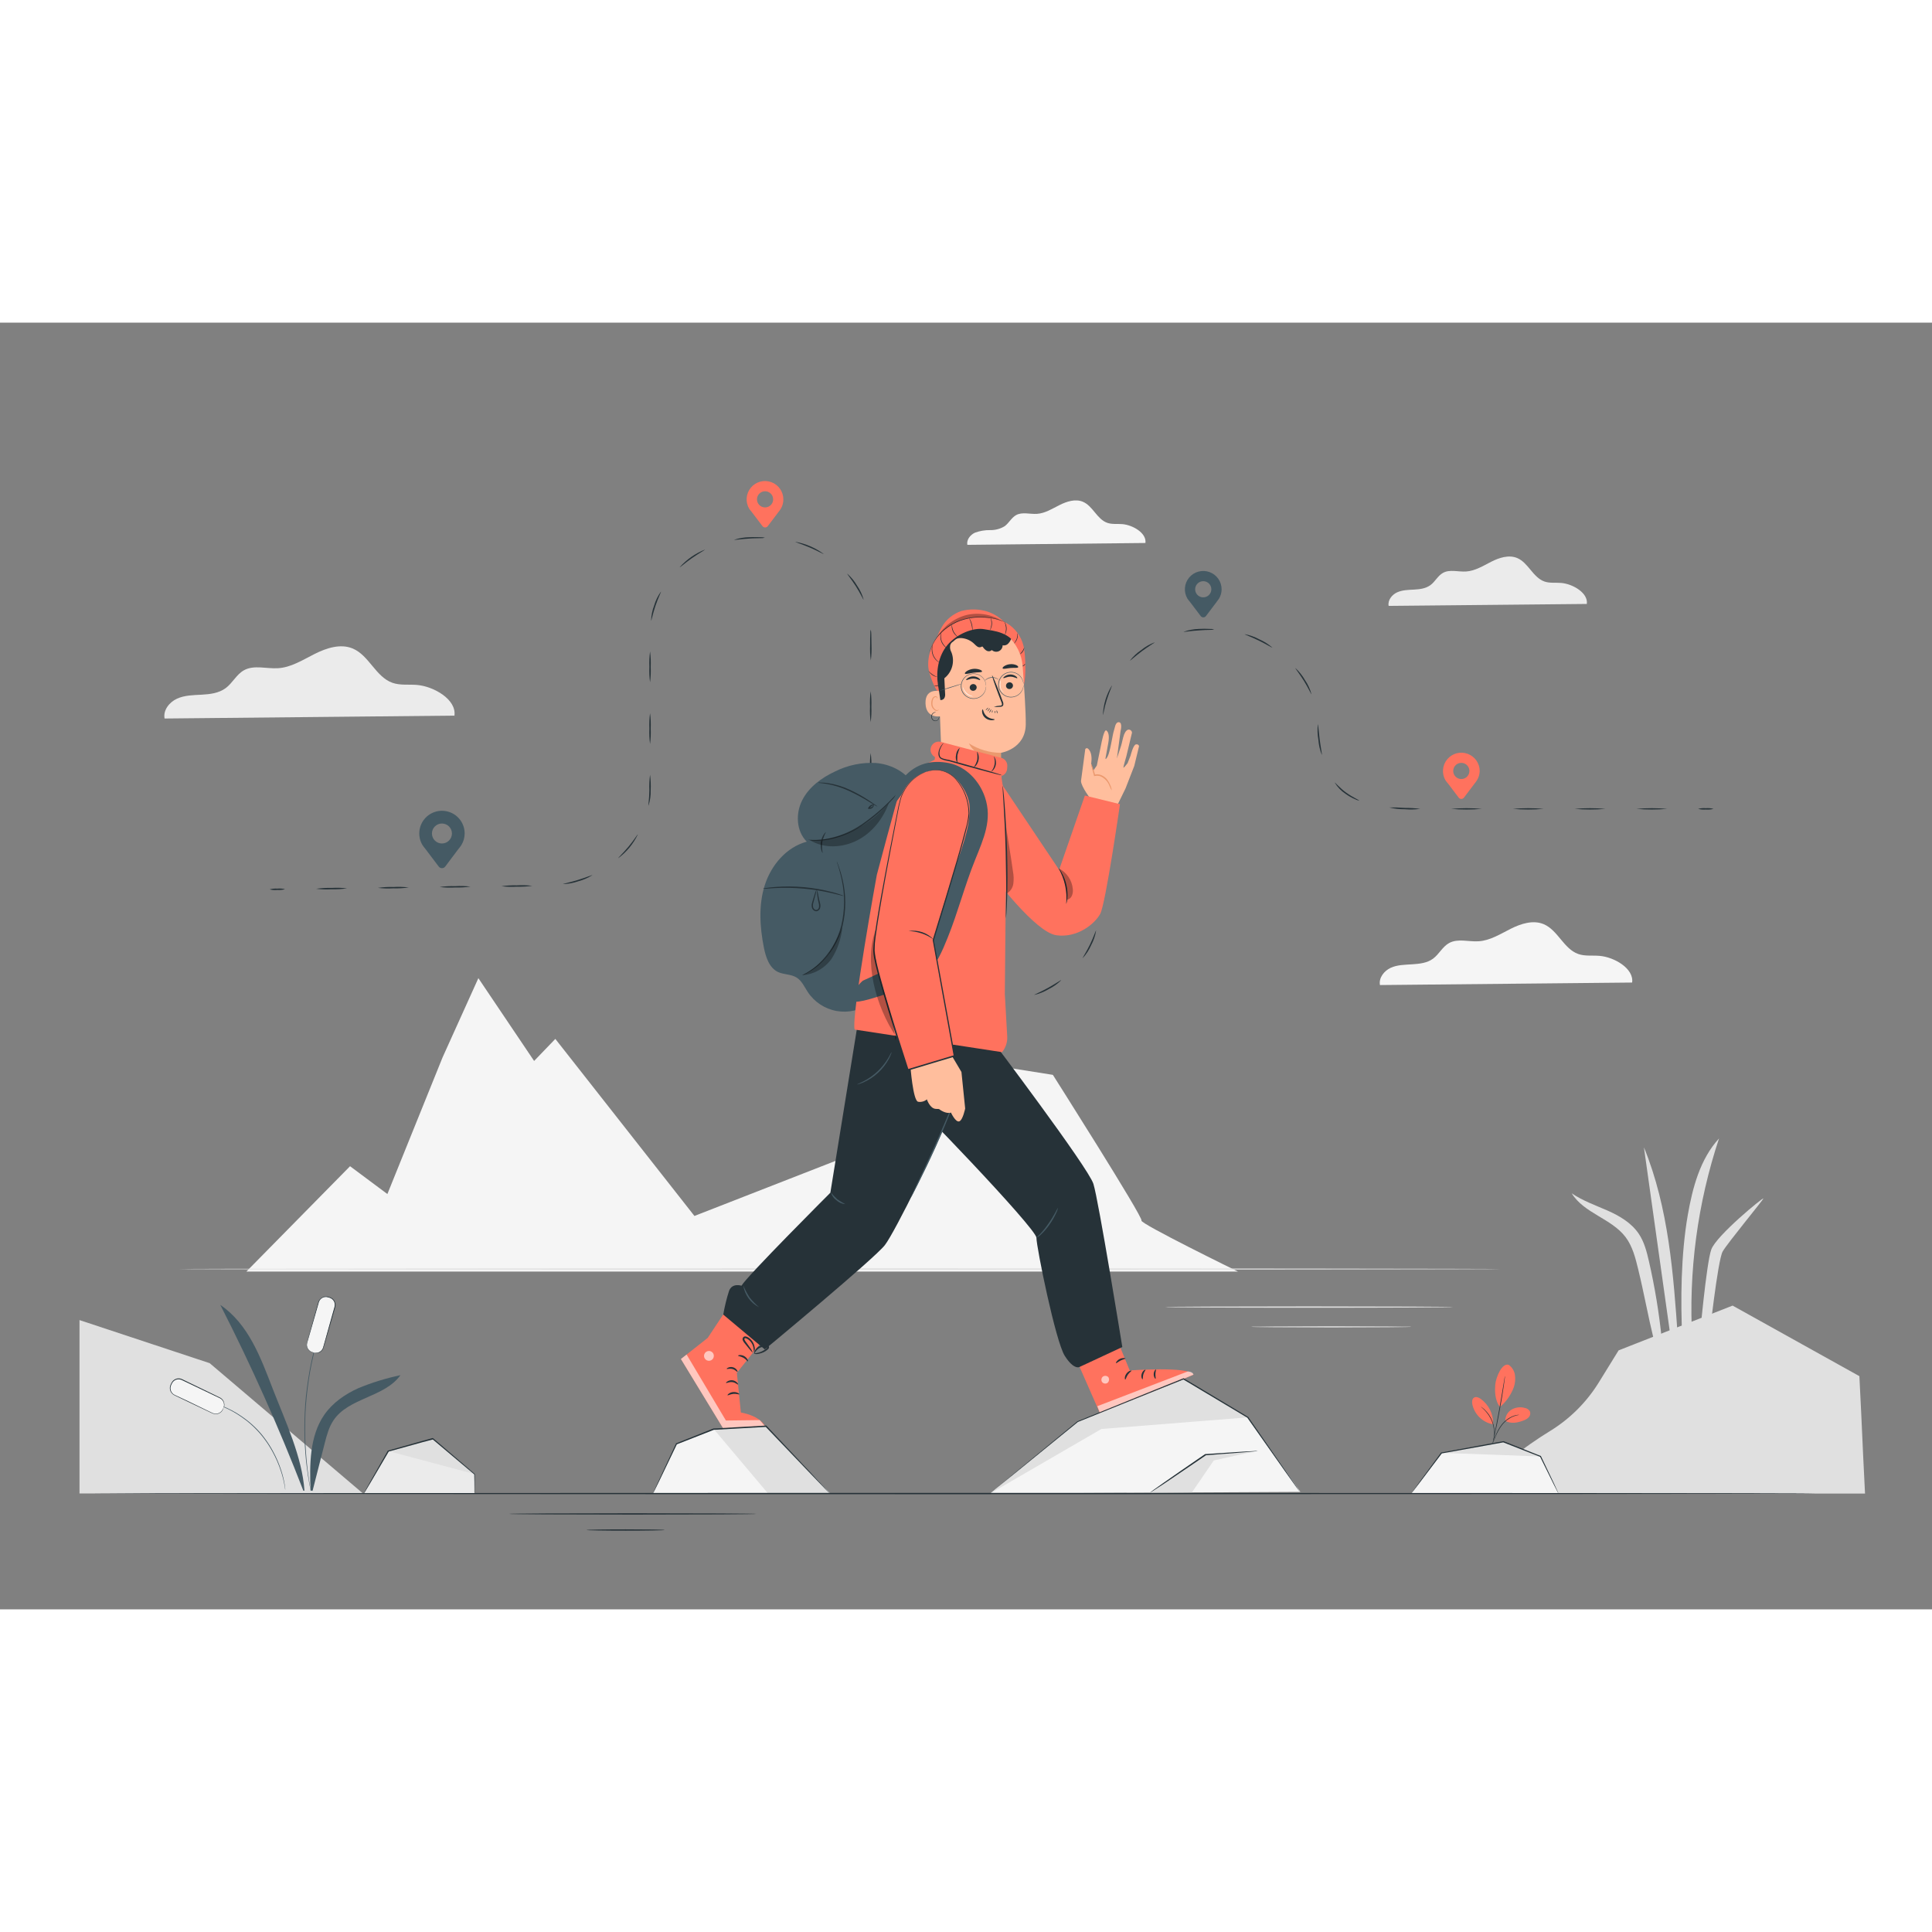 <?xml version="1.0" encoding="UTF-8"?>
<svg xmlns="http://www.w3.org/2000/svg" xmlns:xlink="http://www.w3.org/1999/xlink" width="500px" height="500px" viewBox="0 0 500 333" version="1.1">
<rect x="0" y="0" width="500" height="333" fill="#808080" stroke="none"/>
<defs>
<filter id="alpha" filterUnits="objectBoundingBox" x="0%" y="0%" width="100%" height="100%">
  <feColorMatrix type="matrix" in="SourceGraphic" values="0 0 0 0 1 0 0 0 0 1 0 0 0 0 1 0 0 0 1 0"/>
</filter>
<mask id="mask0">
  <g filter="url(#alpha)">
<rect x="0" y="0" width="500" height="333" style="fill:rgb(0%,0%,0%);fill-opacity:0.302;stroke:none;"/>
  </g>
</mask>
<clipPath id="clip1">
  <rect x="0" y="0" width="500" height="333"/>
</clipPath>
<g id="surface5" clip-path="url(#clip1)">
<path style=" stroke:none;fill-rule:nonzero;fill:rgb(0%,0%,0%);fill-opacity:1;" d="M 209.527 133.867 C 213.152 136.195 218.047 135.93 221.887 133.965 C 225.727 132 228.555 128.359 230.039 124.316 C 225.02 130.109 217.566 134.312 209.527 133.867 Z M 209.527 133.867 "/>
</g>
<mask id="mask1">
  <g filter="url(#alpha)">
<rect x="0" y="0" width="500" height="333" style="fill:rgb(0%,0%,0%);fill-opacity:0.302;stroke:none;"/>
  </g>
</mask>
<clipPath id="clip2">
  <rect x="0" y="0" width="500" height="333"/>
</clipPath>
<g id="surface8" clip-path="url(#clip2)">
<path style=" stroke:none;fill-rule:nonzero;fill:rgb(0%,0%,0%);fill-opacity:1;" d="M 207.586 168.891 C 210.637 168.676 213.434 167.113 215.215 164.629 C 216.789 162.133 217.746 159.297 218 156.355 C 217.031 158.871 215.809 161.281 214.348 163.543 C 213.504 164.609 212.539 165.578 211.473 166.426 C 210.281 167.402 208.973 168.23 207.578 168.891 "/>
</g>
<mask id="mask2">
  <g filter="url(#alpha)">
<rect x="0" y="0" width="500" height="333" style="fill:rgb(0%,0%,0%);fill-opacity:0.302;stroke:none;"/>
  </g>
</mask>
<clipPath id="clip3">
  <rect x="0" y="0" width="500" height="333"/>
</clipPath>
<g id="surface11" clip-path="url(#clip3)">
<path style=" stroke:none;fill-rule:nonzero;fill:rgb(0%,0%,0%);fill-opacity:1;" d="M 260.445 147.785 C 261.426 147.266 262.094 146.312 262.246 145.215 C 262.391 144.137 262.355 143.039 262.148 141.973 C 261.555 137.621 260.719 133.094 260.148 128.746 L 260.379 147.332 "/>
</g>
<mask id="mask3">
  <g filter="url(#alpha)">
<rect x="0" y="0" width="500" height="333" style="fill:rgb(0%,0%,0%);fill-opacity:0.302;stroke:none;"/>
  </g>
</mask>
<clipPath id="clip4">
  <rect x="0" y="0" width="500" height="333"/>
</clipPath>
<g id="surface14" clip-path="url(#clip4)">
<path style=" stroke:none;fill-rule:nonzero;fill:rgb(0%,0%,0%);fill-opacity:1;" d="M 276.074 149.383 C 276.668 149.273 277.168 148.875 277.406 148.316 C 277.637 147.762 277.719 147.156 277.641 146.559 C 277.426 144.277 276.051 142.262 274 141.23 C 275.453 143.691 276.168 146.516 276.055 149.371 "/>
</g>
<mask id="mask4">
  <g filter="url(#alpha)">
<rect x="0" y="0" width="500" height="333" style="fill:rgb(0%,0%,0%);fill-opacity:0.6;stroke:none;"/>
  </g>
</mask>
<clipPath id="clip5">
  <rect x="0" y="0" width="500" height="333"/>
</clipPath>
<g id="surface17" clip-path="url(#clip5)">
<path style=" stroke:none;fill-rule:nonzero;fill:rgb(100%,100%,100%);fill-opacity:1;" d="M 285.426 272.762 C 285.008 273.109 284.918 273.719 285.219 274.172 C 285.559 274.602 286.172 274.695 286.621 274.387 C 287.062 274.016 287.148 273.371 286.828 272.895 C 286.434 272.48 285.781 272.453 285.352 272.828 "/>
</g>
<mask id="mask5">
  <g filter="url(#alpha)">
<rect x="0" y="0" width="500" height="333" style="fill:rgb(0%,0%,0%);fill-opacity:0.6;stroke:none;"/>
  </g>
</mask>
<clipPath id="clip6">
  <rect x="0" y="0" width="500" height="333"/>
</clipPath>
<g id="surface20" clip-path="url(#clip6)">
<path style=" stroke:none;fill-rule:nonzero;fill:rgb(100%,100%,100%);fill-opacity:1;" d="M 284.746 282.418 L 283.988 280.418 L 307.406 271.43 C 307.406 271.43 308.68 271.43 308.879 272.246 Z M 284.746 282.418 "/>
</g>
<mask id="mask6">
  <g filter="url(#alpha)">
<rect x="0" y="0" width="500" height="333" style="fill:rgb(0%,0%,0%);fill-opacity:0.6;stroke:none;"/>
  </g>
</mask>
<clipPath id="clip7">
  <rect x="0" y="0" width="500" height="333"/>
</clipPath>
<g id="surface23" clip-path="url(#clip7)">
<path style=" stroke:none;fill-rule:nonzero;fill:rgb(100%,100%,100%);fill-opacity:1;" d="M 176.215 268.211 L 187.215 286.266 L 197.926 285.547 L 196.613 284.023 L 187.867 284.129 L 177.688 267.051 Z M 176.215 268.211 "/>
</g>
<mask id="mask7">
  <g filter="url(#alpha)">
<rect x="0" y="0" width="500" height="333" style="fill:rgb(0%,0%,0%);fill-opacity:0.6;stroke:none;"/>
  </g>
</mask>
<clipPath id="clip8">
  <rect x="0" y="0" width="500" height="333"/>
</clipPath>
<g id="surface26" clip-path="url(#clip8)">
<path style=" stroke:none;fill-rule:nonzero;fill:rgb(100%,100%,100%);fill-opacity:1;" d="M 184.738 267.32 C 184.773 267.836 184.492 268.32 184.031 268.547 C 183.566 268.773 183.008 268.699 182.621 268.355 C 182.238 268.012 182.098 267.469 182.27 266.98 C 182.441 266.492 182.891 266.16 183.406 266.133 C 184.102 266.098 184.695 266.625 184.738 267.32 Z M 184.738 267.32 "/>
</g>
<mask id="mask8">
  <g filter="url(#alpha)">
<rect x="0" y="0" width="500" height="333" style="fill:rgb(0%,0%,0%);fill-opacity:0.302;stroke:none;"/>
  </g>
</mask>
<clipPath id="clip9">
  <rect x="0" y="0" width="500" height="333"/>
</clipPath>
<g id="surface29" clip-path="url(#clip9)">
<path style=" stroke:none;fill-rule:nonzero;fill:rgb(0%,0%,0%);fill-opacity:1;" d="M 259.547 77.344 C 256.793 75.539 253.426 74.926 250.215 75.645 C 246.973 76.473 244.199 78.559 242.512 81.445 C 242.512 81.445 246.441 76.484 252.066 76.309 C 257.691 76.137 259.547 77.344 259.547 77.344 Z M 259.547 77.344 "/>
</g>
<mask id="mask9">
  <g filter="url(#alpha)">
<rect x="0" y="0" width="500" height="333" style="fill:rgb(0%,0%,0%);fill-opacity:0.302;stroke:none;"/>
  </g>
</mask>
<clipPath id="clip10">
  <rect x="0" y="0" width="500" height="333"/>
</clipPath>
<g id="surface32" clip-path="url(#clip10)">
<path style=" stroke:none;fill-rule:nonzero;fill:rgb(0%,0%,0%);fill-opacity:1;" d="M 232.047 185.008 C 226.453 176.723 223.512 165.141 226.715 156.902 C 225.84 161.84 226.672 166.348 228.148 171.137 C 229.621 175.926 231.379 180.699 231.668 185.699 "/>
</g>
</defs>
<g id="surface1">
<path style=" stroke:none;fill-rule:nonzero;fill:rgb(92.157%,92.157%,92.157%);fill-opacity:1;" d="M 410.668 72.801 C 411.059 69.949 407.035 67.605 404 67.359 C 402.555 67.246 401.059 67.465 399.691 66.992 C 396.715 65.934 395.527 62.137 392.668 60.926 C 390.508 60.012 388 60.824 385.926 61.879 C 383.852 62.93 381.766 64.254 379.426 64.402 C 377.395 64.535 375.18 63.777 373.426 64.77 C 372.094 65.508 371.426 67.039 370.18 67.938 C 368.934 68.836 367.426 69.004 365.941 69.086 C 364.453 69.164 362.922 69.184 361.566 69.805 C 360.215 70.422 359.102 71.848 359.379 73.305 Z M 410.668 72.801 "/>
<path style=" stroke:none;fill-rule:nonzero;fill:rgb(96.078%,96.078%,96.078%);fill-opacity:1;" d="M 295.414 232.375 C 295.953 231.648 272.48 194.672 272.48 194.672 L 255.68 192.008 L 238.387 214.586 L 231.055 211.148 L 179.719 231.188 L 143.719 185.367 L 138.227 191.074 L 123.801 169.648 L 114.535 190.156 L 100.254 225.516 L 90.594 218.316 L 63.766 245.574 L 320.375 245.574 C 320.375 245.574 294.867 233.102 295.414 232.375 Z M 295.414 232.375 "/>
<path style=" stroke:none;fill-rule:nonzero;fill:rgb(87.843%,87.843%,87.843%);fill-opacity:1;" d="M 388.492 244.93 C 388.492 245.02 311.859 245.102 217.348 245.102 C 122.832 245.102 46.172 245.02 46.172 244.93 C 46.172 244.836 122.801 244.754 217.332 244.754 C 311.867 244.754 388.492 244.836 388.492 244.93 Z M 388.492 244.93 "/>
<path style=" stroke:none;fill-rule:nonzero;fill:rgb(87.843%,87.843%,87.843%);fill-opacity:1;" d="M 376.059 254.766 C 376.059 254.863 359.395 254.945 338.801 254.945 C 318.207 254.945 301.539 254.863 301.539 254.766 C 301.539 254.664 318.207 254.594 338.801 254.594 C 359.395 254.594 376.059 254.672 376.059 254.766 Z M 376.059 254.766 "/>
<path style=" stroke:none;fill-rule:nonzero;fill:rgb(92.157%,92.157%,92.157%);fill-opacity:1;" d="M 117.605 101.703 C 118.188 97.543 112.273 94.113 107.875 93.758 C 105.766 93.586 103.578 93.914 101.578 93.215 C 97.254 91.707 95.52 86.121 91.301 84.344 C 88.141 83.012 84.508 84.195 81.441 85.734 C 78.375 87.273 75.332 89.242 71.934 89.43 C 68.961 89.617 65.727 88.52 63.125 89.969 C 61.188 91.051 60.172 93.301 58.387 94.598 C 56.602 95.898 54.387 96.164 52.188 96.285 C 49.988 96.402 47.766 96.422 45.793 97.324 C 43.82 98.223 42.18 100.312 42.594 102.449 Z M 117.605 101.703 "/>
<path style=" stroke:none;fill-rule:nonzero;fill:rgb(96.078%,96.078%,96.078%);fill-opacity:1;" d="M 422.395 170.781 C 422.895 167.16 417.773 164.176 413.926 163.871 C 412.094 163.715 410.188 164.004 408.453 163.395 C 404.688 162.062 403.18 157.223 399.508 155.676 C 396.762 154.52 393.594 155.551 390.934 156.891 C 388.273 158.227 385.641 159.914 382.66 160.102 C 380.074 160.266 377.266 159.309 375 160.574 C 373.312 161.512 372.426 163.457 370.875 164.602 C 369.32 165.746 367.367 165.934 365.48 166.059 C 363.594 166.188 361.641 166.18 359.922 166.965 C 358.199 167.754 356.781 169.57 357.133 171.43 Z M 422.395 170.781 "/>
<path style=" stroke:none;fill-rule:nonzero;fill:rgb(96.078%,96.078%,96.078%);fill-opacity:1;" d="M 296.434 57.023 C 296.785 54.465 293.172 52.359 290.434 52.141 C 289.133 52.035 287.766 52.234 286.566 51.809 C 283.898 50.883 282.848 47.453 280.254 46.359 C 278.312 45.543 276.078 46.273 274.199 47.211 C 272.32 48.152 270.461 49.352 268.359 49.484 C 266.539 49.605 264.555 48.926 262.953 49.816 C 261.766 50.484 261.141 51.816 260.039 52.66 C 258.898 53.367 257.574 53.723 256.234 53.691 C 254.898 53.672 253.566 53.895 252.312 54.359 C 251.102 54.91 250.094 56.195 250.348 57.504 Z M 296.434 57.023 "/>
<path style=" stroke:none;fill-rule:nonzero;fill:rgb(87.843%,87.843%,87.843%);fill-opacity:1;" d="M 482.668 303.031 C 481.734 284.641 482.141 291.043 481.207 272.648 L 448.395 254.387 L 418.895 265.973 L 413.707 274.371 C 410.551 279.445 406.258 283.715 401.16 286.84 C 394.852 290.723 386.348 296.828 383.266 303.031 Z M 482.668 303.031 "/>
<path style=" stroke:none;fill-rule:nonzero;fill:rgb(87.843%,87.843%,87.843%);fill-opacity:1;" d="M 20.574 258.137 L 54.266 269.289 L 93.941 303.012 L 20.574 303.012 Z M 20.574 258.137 "/>
<path style=" stroke:none;fill-rule:nonzero;fill:rgb(87.843%,87.843%,87.843%);fill-opacity:1;" d="M 425.445 213.418 L 432.445 263.23 L 434.266 263.281 C 433.105 246.375 431.867 229.105 425.445 213.418 Z M 425.445 213.418 "/>
<path style=" stroke:none;fill-rule:nonzero;fill:rgb(87.843%,87.843%,87.843%);fill-opacity:1;" d="M 444.887 211.121 C 440 216.449 438.035 223.836 436.793 230.977 C 435.035 241.098 434.875 253.055 435.398 263.316 L 437.961 263.375 C 436.945 245.676 439.297 227.945 444.887 211.121 Z M 444.887 211.121 "/>
<path style=" stroke:none;fill-rule:nonzero;fill:rgb(87.843%,87.843%,87.843%);fill-opacity:1;" d="M 426.734 242.891 C 426.168 240.418 425.527 237.91 424.121 235.812 C 422.215 232.969 419.105 231.148 415.988 229.777 C 412.867 228.406 409.578 227.258 406.762 225.328 C 409.906 230.484 417.055 231.855 420.688 236.648 C 422.5 239.047 423.254 242.059 423.961 244.977 C 425.508 251.34 426.461 256.848 428.008 263.215 L 430.074 263.215 C 429.391 256.379 428.273 249.59 426.734 242.891 Z M 426.734 242.891 "/>
<path style=" stroke:none;fill-rule:nonzero;fill:rgb(87.843%,87.843%,87.843%);fill-opacity:1;" d="M 439.828 263.281 C 439.828 263.281 441.578 243.504 442.879 239.875 C 444.18 236.242 456.465 226.207 456.348 226.68 C 456.227 227.152 447.133 238.129 445.832 240.371 C 444.535 242.617 442.285 263.281 442.285 263.281 Z M 439.828 263.281 "/>
<path style=" stroke:none;fill-rule:nonzero;fill:rgb(87.843%,87.843%,87.843%);fill-opacity:1;" d="M 365.285 259.875 C 365.145 259.898 365.004 259.91 364.859 259.906 L 363.652 259.941 L 359.199 259.992 L 344.535 260.047 L 329.867 259.992 L 325.422 259.941 L 324.207 259.906 C 324.066 259.91 323.926 259.898 323.785 259.875 C 323.926 259.844 324.066 259.832 324.207 259.84 L 325.422 259.84 L 329.867 259.785 L 344.535 259.734 L 359.199 259.785 L 363.652 259.84 L 364.859 259.84 C 365.004 259.832 365.148 259.844 365.285 259.875 Z M 365.285 259.875 "/>
<path style=" stroke:none;fill-rule:nonzero;fill:rgb(100%,44.706%,36.863%);fill-opacity:1;" d="M 390.465 269.73 C 391.336 270.352 391.914 271.297 392.066 272.355 C 392.215 273.402 392.117 274.473 391.785 275.477 C 391.055 277.473 389.82 279.242 388.199 280.617 C 386.781 278.855 386.867 276.23 386.965 274.898 C 387.16 272.793 388.773 269.109 390.465 269.73 "/>
<path style=" stroke:none;fill-rule:nonzero;fill:rgb(100%,44.706%,36.863%);fill-opacity:1;" d="M 389.566 284.25 C 389.535 283.047 390.16 281.922 391.191 281.305 C 392.227 280.707 393.457 280.551 394.605 280.871 C 395.16 280.953 395.652 281.277 395.941 281.758 C 396.129 282.246 396.039 282.793 395.707 283.195 C 395.371 283.582 394.941 283.879 394.461 284.051 C 392.84 284.715 391.125 285.035 389.594 284.25 "/>
<path style=" stroke:none;fill-rule:nonzero;fill:rgb(14.902%,19.608%,21.961%);fill-opacity:1;" d="M 386.32 289.984 C 386.352 289.844 386.395 289.711 386.453 289.582 C 386.555 289.305 386.688 288.918 386.852 288.512 C 387.262 287.312 387.859 286.188 388.625 285.18 C 389.418 284.18 390.461 283.402 391.652 282.938 C 392.016 282.801 392.391 282.711 392.773 282.664 C 392.906 282.664 393.012 282.664 393.086 282.664 L 393.191 282.664 C 392.68 282.742 392.18 282.871 391.691 283.059 C 390.535 283.539 389.516 284.309 388.738 285.293 C 387.988 286.297 387.383 287.402 386.945 288.578 C 386.766 289.023 386.613 289.383 386.508 289.629 C 386.449 289.75 386.391 289.867 386.32 289.984 Z M 386.32 289.984 "/>
<path style=" stroke:none;fill-rule:nonzero;fill:rgb(14.902%,19.608%,21.961%);fill-opacity:1;" d="M 389.48 272.629 C 389.488 272.688 389.488 272.75 389.48 272.812 C 389.48 272.945 389.461 273.121 389.422 273.332 C 389.367 273.785 389.281 274.434 389.16 275.238 C 388.926 276.848 388.574 279.062 388.125 281.504 C 387.68 283.949 387.227 286.168 386.875 287.727 C 386.699 288.523 386.555 289.164 386.445 289.602 C 386.395 289.809 386.348 289.984 386.32 290.109 C 386.309 290.172 386.289 290.23 386.262 290.289 C 386.262 290.289 386.262 290.223 386.262 290.102 C 386.262 289.984 386.32 289.805 386.359 289.59 L 386.746 287.707 C 387.066 286.113 387.508 283.914 387.953 281.477 C 388.398 279.039 388.766 276.816 389.027 275.223 C 389.16 274.434 389.262 273.793 389.34 273.328 C 389.375 273.113 389.406 272.941 389.426 272.809 C 389.438 272.746 389.453 272.684 389.48 272.629 Z M 389.48 272.629 "/>
<path style=" stroke:none;fill-rule:nonzero;fill:rgb(100%,44.706%,36.863%);fill-opacity:1;" d="M 386.441 284.949 C 386.465 282.422 385.273 280.035 383.234 278.543 C 382.719 278.168 382.012 277.875 381.48 278.203 C 380.945 278.527 380.914 279.309 381.035 279.926 C 381.594 282.574 383.703 284.617 386.367 285.102 "/>
<path style=" stroke:none;fill-rule:nonzero;fill:rgb(14.902%,19.608%,21.961%);fill-opacity:1;" d="M 383.168 280.48 C 383.281 280.543 383.391 280.617 383.492 280.699 C 383.621 280.785 383.746 280.883 383.859 280.984 C 384.02 281.113 384.168 281.254 384.312 281.398 C 384.473 281.566 384.652 281.738 384.828 281.945 C 385.012 282.156 385.188 282.379 385.348 282.609 C 385.719 283.164 386.027 283.758 386.266 284.383 C 386.492 285 386.648 285.637 386.734 286.285 C 386.766 286.57 386.781 286.859 386.781 287.145 C 386.793 287.395 386.793 287.645 386.781 287.891 C 386.766 288.094 386.738 288.297 386.699 288.496 C 386.676 288.652 386.645 288.805 386.605 288.957 C 386.578 289.086 386.543 289.211 386.492 289.332 C 386.461 289.332 386.613 288.785 386.672 287.887 C 386.688 287.641 386.688 287.391 386.672 287.145 C 386.668 286.863 386.645 286.586 386.605 286.309 C 386.52 285.668 386.363 285.039 386.141 284.434 C 385.906 283.836 385.605 283.262 385.246 282.723 C 385.094 282.492 384.926 282.27 384.746 282.059 C 384.578 281.852 384.406 281.672 384.254 281.504 C 383.613 280.824 383.148 280.508 383.168 280.48 Z M 383.168 280.48 "/>
<path style=" stroke:none;fill-rule:nonzero;fill:rgb(27.059%,35.294%,39.216%);fill-opacity:1;" d="M 78.512 302.305 L 78.793 302.27 C 78.215 293.613 73.859 284.328 70.699 276.211 C 67.453 267.852 64.406 259.273 57.012 254.199 C 65.008 269.852 72.184 285.91 78.512 302.305 "/>
<path style=" stroke:none;fill-rule:nonzero;fill:rgb(27.059%,35.294%,39.216%);fill-opacity:1;" d="M 83.699 258.293 C 83.699 258.293 83.699 258.336 83.699 258.406 L 83.602 258.727 L 83.188 259.965 C 83.102 260.234 83 260.531 82.887 260.852 L 82.566 261.926 C 82.34 262.691 82.055 263.562 81.812 264.543 C 81.688 265.027 81.547 265.539 81.406 266.074 C 81.266 266.605 81.152 267.164 81.02 267.746 C 80.738 268.898 80.512 270.145 80.262 271.453 C 79.809 274.117 79.414 276.988 79.18 280.059 C 78.945 283.129 78.934 286.055 78.992 288.719 C 79.055 290.051 79.086 291.316 79.191 292.492 C 79.238 293.086 79.266 293.66 79.328 294.207 C 79.387 294.75 79.441 295.285 79.488 295.785 C 79.578 296.789 79.727 297.688 79.828 298.488 L 79.98 299.594 C 80.039 299.934 80.094 300.258 80.141 300.52 C 80.227 301.066 80.293 301.5 80.348 301.805 L 80.395 302.137 C 80.395 302.176 80.395 302.215 80.395 302.25 C 80.395 302.25 79.832 299.812 79.348 295.797 C 79.293 295.297 79.234 294.773 79.172 294.219 C 79.113 293.668 79.078 293.102 79.027 292.508 C 78.914 291.32 78.875 290.055 78.812 288.719 C 78.738 286.055 78.773 283.102 78.988 280.027 C 79.199 276.949 79.652 274.031 80.086 271.41 C 80.34 270.078 80.574 268.844 80.859 267.691 C 81 267.113 81.121 266.555 81.262 266.02 C 81.398 265.488 81.539 264.977 81.672 264.488 C 81.926 263.508 82.219 262.645 82.453 261.871 L 82.793 260.805 L 83.105 259.918 C 83.293 259.398 83.445 258.988 83.547 258.699 C 83.602 258.566 83.641 258.461 83.668 258.383 Z M 83.699 258.293 "/>
<path style=" stroke:none;fill-rule:nonzero;fill:rgb(96.078%,96.078%,96.078%);fill-opacity:1;" d="M 79.422 263.984 L 82.395 253.5 C 82.695 252.445 83.793 251.832 84.848 252.133 L 85.289 252.258 C 86.348 252.559 86.961 253.652 86.66 254.707 L 83.688 265.191 C 83.387 266.246 82.289 266.859 81.234 266.559 L 80.793 266.434 C 79.734 266.137 79.121 265.039 79.422 263.984 Z M 79.422 263.984 "/>
<path style=" stroke:none;fill-rule:nonzero;fill:rgb(14.902%,19.608%,21.961%);fill-opacity:1;" d="M 81.238 266.566 C 81.238 266.566 81.359 266.602 81.594 266.613 C 81.934 266.641 82.273 266.578 82.578 266.434 C 83.066 266.211 83.441 265.797 83.605 265.289 C 83.781 264.688 83.965 263.988 84.188 263.223 C 84.613 261.684 85.125 259.859 85.691 257.836 C 85.973 256.824 86.273 255.758 86.586 254.66 C 86.73 254.113 86.621 253.531 86.293 253.074 C 86.129 252.84 85.91 252.648 85.66 252.516 C 85.395 252.383 85.109 252.289 84.82 252.227 C 83.977 252 83.086 252.379 82.668 253.148 C 82.547 253.402 82.453 253.672 82.395 253.945 C 82.078 255.043 81.773 256.109 81.488 257.121 C 80.906 259.121 80.379 260.957 79.941 262.496 C 79.828 262.875 79.727 263.242 79.625 263.59 C 79.512 263.902 79.445 264.23 79.426 264.562 C 79.438 265.098 79.66 265.605 80.047 265.973 C 80.297 266.203 80.598 266.367 80.926 266.453 L 81.18 266.531 L 81.266 266.566 L 81.172 266.566 L 80.914 266.5 C 80.574 266.426 80.262 266.266 80 266.039 C 79.586 265.664 79.348 265.133 79.332 264.574 C 79.352 264.234 79.414 263.895 79.527 263.57 C 79.621 263.223 79.719 262.855 79.828 262.477 C 80.262 260.938 80.773 259.148 81.34 257.09 C 81.621 256.078 81.922 255.012 82.234 253.914 C 82.297 253.621 82.391 253.34 82.52 253.074 C 82.672 252.812 82.875 252.586 83.121 252.406 C 83.637 252.031 84.297 251.91 84.914 252.082 C 85.215 252.152 85.508 252.254 85.785 252.387 C 86.051 252.539 86.281 252.75 86.453 253 C 86.812 253.504 86.93 254.141 86.773 254.738 C 86.461 255.836 86.152 256.902 85.867 257.914 L 84.32 263.289 C 84.102 264.055 83.906 264.742 83.715 265.355 C 83.406 266.238 82.531 266.789 81.602 266.688 C 81.477 266.664 81.355 266.625 81.238 266.566 Z M 81.238 266.566 "/>
<path style=" stroke:none;fill-rule:nonzero;fill:rgb(27.059%,35.294%,39.216%);fill-opacity:1;" d="M 80.379 302.27 C 80.105 295.578 80.102 288.211 83.898 282.684 C 86.055 279.559 89.293 277.301 92.762 275.75 C 96.273 274.301 99.914 273.18 103.633 272.395 C 99.52 278.148 90.207 278.215 86.301 284.09 C 85.125 285.832 84.578 287.906 84.055 289.938 C 82.953 294.133 81.992 298.113 80.895 302.316 "/>
<path style=" stroke:none;fill-rule:nonzero;fill:rgb(27.059%,35.294%,39.216%);fill-opacity:1;" d="M 51.012 278.762 L 51.375 278.762 C 51.605 278.793 51.953 278.82 52.395 278.906 C 53.641 279.117 54.867 279.426 56.066 279.828 C 57.852 280.422 59.562 281.203 61.18 282.164 C 62.125 282.738 63.039 283.363 63.914 284.043 C 64.855 284.781 65.746 285.586 66.578 286.445 C 67.406 287.305 68.164 288.227 68.848 289.203 C 69.191 289.664 69.512 290.148 69.793 290.609 C 70.074 291.07 70.367 291.547 70.613 292.016 C 71.52 293.656 72.262 295.387 72.828 297.176 C 73.215 298.379 73.508 299.609 73.699 300.859 C 73.781 301.297 73.801 301.645 73.828 301.879 L 73.828 302.145 C 73.828 302.203 73.828 302.238 73.828 302.238 L 73.828 302.152 C 73.828 302.078 73.828 301.992 73.785 301.883 C 73.738 301.652 73.715 301.305 73.621 300.871 C 73.402 299.633 73.09 298.41 72.691 297.215 C 72.117 295.441 71.371 293.727 70.461 292.094 C 70.215 291.629 69.922 291.176 69.641 290.703 C 69.359 290.23 69.039 289.762 68.699 289.305 C 68.016 288.34 67.262 287.426 66.441 286.574 C 65.625 285.719 64.75 284.922 63.828 284.188 C 62.957 283.512 62.051 282.887 61.113 282.312 C 58.43 280.691 55.48 279.566 52.398 278.98 C 51.961 278.879 51.621 278.848 51.387 278.801 L 51.121 278.754 Z M 51.012 278.762 "/>
<path style=" stroke:none;fill-rule:nonzero;fill:rgb(96.078%,96.078%,96.078%);fill-opacity:1;" d="M 44.203 274.883 L 44.402 274.469 C 44.879 273.48 46.066 273.062 47.055 273.539 L 56.883 278.262 C 57.875 278.734 58.289 279.922 57.812 280.91 L 57.613 281.324 C 57.141 282.312 55.953 282.727 54.965 282.25 L 45.133 277.531 C 44.145 277.055 43.73 275.867 44.203 274.883 Z M 44.203 274.883 "/>
<path style=" stroke:none;fill-rule:nonzero;fill:rgb(14.902%,19.608%,21.961%);fill-opacity:1;" d="M 57.82 280.906 C 57.82 280.906 57.875 280.793 57.926 280.566 C 58.137 279.703 57.738 278.809 56.961 278.387 C 56.398 278.109 55.738 277.809 55.027 277.461 L 50 275.059 L 47.012 273.633 C 46.504 273.395 45.91 273.395 45.398 273.633 C 45.141 273.758 44.914 273.941 44.734 274.164 C 44.562 274.406 44.422 274.664 44.309 274.938 C 44.055 275.461 44.055 276.074 44.309 276.598 C 44.43 276.852 44.609 277.078 44.828 277.262 C 45.059 277.43 45.309 277.562 45.574 277.668 L 48.539 279.055 L 53.578 281.5 L 54.602 281.992 C 54.891 282.156 55.203 282.281 55.527 282.355 C 56.055 282.438 56.598 282.305 57.027 281.984 C 57.293 281.777 57.504 281.512 57.648 281.207 L 57.773 280.965 C 57.785 280.938 57.801 280.91 57.82 280.887 C 57.824 280.914 57.824 280.945 57.82 280.973 L 57.715 281.219 C 57.582 281.539 57.371 281.824 57.102 282.043 C 56.66 282.391 56.094 282.539 55.539 282.457 C 55.203 282.387 54.879 282.266 54.578 282.098 L 53.555 281.613 L 48.5 279.207 C 47.555 278.746 46.555 278.273 45.52 277.781 C 45.246 277.668 44.984 277.523 44.746 277.348 C 44.504 277.16 44.309 276.918 44.168 276.645 C 43.887 276.07 43.887 275.398 44.168 274.824 C 44.281 274.539 44.434 274.27 44.613 274.02 C 45.207 273.266 46.238 273.02 47.105 273.426 L 50.078 274.859 L 55.121 277.301 C 55.832 277.648 56.453 277.969 57.055 278.25 C 57.539 278.531 57.883 279.004 58 279.555 C 58.094 279.891 58.094 280.242 58 280.578 C 57.957 280.695 57.898 280.809 57.82 280.906 Z M 57.82 280.906 "/>
<path style=" stroke:none;fill-rule:nonzero;fill:rgb(14.902%,19.608%,21.961%);fill-opacity:1;" d="M 439.465 125.836 C 440.117 125.664 440.797 125.605 441.465 125.66 C 442.137 125.605 442.812 125.664 443.465 125.836 C 442.812 126.004 442.137 126.062 441.465 126.008 C 440.797 126.062 440.117 126.004 439.465 125.836 Z M 439.465 125.836 "/>
<path style=" stroke:none;fill-rule:nonzero;fill:rgb(14.902%,19.608%,21.961%);fill-opacity:1;" d="M 423.48 125.836 C 426.141 125.602 428.816 125.602 431.48 125.836 C 428.816 126.066 426.141 126.066 423.48 125.836 Z M 423.48 125.836 "/>
<path style=" stroke:none;fill-rule:nonzero;fill:rgb(14.902%,19.608%,21.961%);fill-opacity:1;" d="M 407.5 125.836 C 410.16 125.602 412.84 125.602 415.5 125.836 C 412.84 126.066 410.16 126.066 407.5 125.836 Z M 407.5 125.836 "/>
<path style=" stroke:none;fill-rule:nonzero;fill:rgb(14.902%,19.608%,21.961%);fill-opacity:1;" d="M 391.512 125.836 C 394.176 125.602 396.852 125.602 399.512 125.836 C 396.852 126.066 394.176 126.066 391.512 125.836 Z M 391.512 125.836 "/>
<path style=" stroke:none;fill-rule:nonzero;fill:rgb(14.902%,19.608%,21.961%);fill-opacity:1;" d="M 375.535 125.836 C 378.195 125.602 380.871 125.602 383.535 125.836 C 380.871 126.066 378.195 126.066 375.535 125.836 Z M 375.535 125.836 "/>
<path style=" stroke:none;fill-rule:nonzero;fill:rgb(14.902%,19.608%,21.961%);fill-opacity:1;" d="M 359.559 125.48 C 360.895 125.441 362.23 125.48 363.559 125.586 C 364.898 125.578 366.234 125.66 367.559 125.836 C 366.234 126.008 364.895 126.043 363.559 125.934 C 362.215 125.945 360.871 125.793 359.559 125.48 Z M 359.559 125.48 "/>
<path style=" stroke:none;fill-rule:nonzero;fill:rgb(14.902%,19.608%,21.961%);fill-opacity:1;" d="M 345.426 119.02 C 345.512 118.949 346.621 120.352 348.398 121.637 C 350.18 122.922 351.84 123.59 351.793 123.695 C 351.402 123.641 351.023 123.516 350.672 123.328 C 349.797 122.949 348.969 122.477 348.191 121.918 C 347.066 121.172 346.121 120.18 345.426 119.02 Z M 345.426 119.02 "/>
<path style=" stroke:none;fill-rule:nonzero;fill:rgb(14.902%,19.608%,21.961%);fill-opacity:1;" d="M 341.059 103.93 C 341.148 103.93 341.262 105.707 341.535 107.887 C 341.809 110.062 342.199 111.809 342.078 111.836 C 341.59 110.586 341.289 109.27 341.188 107.934 C 340.957 106.609 340.914 105.262 341.059 103.93 Z M 341.059 103.93 "/>
<path style=" stroke:none;fill-rule:nonzero;fill:rgb(14.902%,19.608%,21.961%);fill-opacity:1;" d="M 335.238 89.391 C 336.23 90.297 337.074 91.352 337.738 92.52 C 338.496 93.633 339.062 94.863 339.414 96.164 C 339.32 96.203 338.605 94.566 337.445 92.699 C 336.285 90.836 335.16 89.457 335.238 89.391 Z M 335.238 89.391 "/>
<path style=" stroke:none;fill-rule:nonzero;fill:rgb(14.902%,19.608%,21.961%);fill-opacity:1;" d="M 322.121 80.621 C 323.438 80.863 324.711 81.312 325.895 81.953 C 327.125 82.488 328.266 83.215 329.281 84.098 C 329.227 84.184 327.719 83.223 325.746 82.266 C 323.773 81.305 322.086 80.711 322.121 80.621 Z M 322.121 80.621 "/>
<path style=" stroke:none;fill-rule:nonzero;fill:rgb(14.902%,19.608%,21.961%);fill-opacity:1;" d="M 306.309 80.008 C 307.574 79.559 308.902 79.309 310.246 79.266 C 311.191 79.211 312.141 79.211 313.086 79.266 C 313.48 79.254 313.871 79.289 314.254 79.379 C 313.875 79.488 313.48 79.535 313.086 79.516 C 312.359 79.516 311.367 79.559 310.273 79.648 C 308.086 79.773 306.328 80.105 306.309 80.008 Z M 306.309 80.008 "/>
<path style=" stroke:none;fill-rule:nonzero;fill:rgb(14.902%,19.608%,21.961%);fill-opacity:1;" d="M 292.422 87.473 C 293.242 86.406 294.23 85.48 295.348 84.73 C 296.395 83.883 297.566 83.207 298.828 82.73 C 298.875 82.824 297.312 83.695 295.555 85 C 293.793 86.309 292.492 87.547 292.422 87.473 Z M 292.422 87.473 "/>
<path style=" stroke:none;fill-rule:nonzero;fill:rgb(14.902%,19.608%,21.961%);fill-opacity:1;" d="M 285.441 101.52 C 285.543 98.824 286.34 96.203 287.754 93.906 C 287.848 93.953 287.086 95.559 286.422 97.664 C 285.754 99.766 285.547 101.531 285.441 101.52 Z M 285.441 101.52 "/>
<path style=" stroke:none;fill-rule:nonzero;fill:rgb(14.902%,19.608%,21.961%);fill-opacity:1;" d="M 285.074 117.477 C 284.922 116.148 284.883 114.812 284.961 113.48 C 284.918 112.145 284.996 110.805 285.191 109.484 C 285.344 110.809 285.383 112.148 285.309 113.48 C 285.348 114.816 285.27 116.152 285.074 117.477 Z M 285.074 117.477 "/>
<path style=" stroke:none;fill-rule:nonzero;fill:rgb(14.902%,19.608%,21.961%);fill-opacity:1;" d="M 284.848 133.441 C 284.691 132.113 284.648 130.777 284.727 129.445 C 284.691 128.109 284.77 126.77 284.961 125.449 C 285.117 126.773 285.156 128.109 285.078 129.445 C 285.117 130.781 285.039 132.117 284.848 133.441 Z M 284.848 133.441 "/>
<path style=" stroke:none;fill-rule:nonzero;fill:rgb(14.902%,19.608%,21.961%);fill-opacity:1;" d="M 284.613 149.402 C 284.461 148.078 284.422 146.742 284.5 145.406 C 284.461 144.07 284.539 142.734 284.734 141.41 C 284.887 142.738 284.922 144.074 284.848 145.406 C 284.887 146.742 284.809 148.082 284.613 149.402 Z M 284.613 149.402 "/>
<path style=" stroke:none;fill-rule:nonzero;fill:rgb(14.902%,19.608%,21.961%);fill-opacity:1;" d="M 280.207 164.457 C 280.121 164.395 281.125 162.918 282.086 160.945 C 283.047 158.973 283.574 157.277 283.672 157.301 C 283.465 158.633 283.031 159.914 282.395 161.098 C 281.855 162.332 281.117 163.465 280.207 164.457 Z M 280.207 164.457 "/>
<path style=" stroke:none;fill-rule:nonzero;fill:rgb(14.902%,19.608%,21.961%);fill-opacity:1;" d="M 267.672 173.984 C 267.641 173.895 269.301 173.227 271.219 172.168 C 273.141 171.109 274.594 170.07 274.652 170.168 C 273.695 171.109 272.59 171.891 271.387 172.488 C 270.234 173.176 268.98 173.684 267.672 173.984 Z M 267.672 173.984 "/>
<path style=" stroke:none;fill-rule:nonzero;fill:rgb(14.902%,19.608%,21.961%);fill-opacity:1;" d="M 251.914 175.824 C 253.242 175.664 254.578 175.609 255.914 175.656 L 258.734 175.656 C 259.125 175.625 259.52 175.648 259.906 175.73 C 259.527 175.848 259.137 175.906 258.738 175.902 L 257.465 175.996 C 256.992 175.996 256.465 175.996 255.914 175.996 C 254.578 176.066 253.238 176.008 251.914 175.824 Z M 251.914 175.824 "/>
<path style=" stroke:none;fill-rule:nonzero;fill:rgb(14.902%,19.608%,21.961%);fill-opacity:1;" d="M 236.812 171.242 C 236.875 171.156 238.387 172.102 240.379 173.012 C 242.375 173.926 244.066 174.492 244.039 174.594 C 242.711 174.371 241.43 173.945 240.234 173.328 C 238.992 172.812 237.84 172.109 236.812 171.242 Z M 236.812 171.242 "/>
<path style=" stroke:none;fill-rule:nonzero;fill:rgb(14.902%,19.608%,21.961%);fill-opacity:1;" d="M 226.848 159.086 C 226.945 159.055 227.613 160.711 228.727 162.598 C 229.84 164.48 230.945 165.879 230.867 165.926 C 229.883 165.008 229.059 163.938 228.426 162.75 C 227.699 161.625 227.168 160.387 226.848 159.086 Z M 226.848 159.086 "/>
<path style=" stroke:none;fill-rule:nonzero;fill:rgb(14.902%,19.608%,21.961%);fill-opacity:1;" d="M 225.332 143.305 C 225.504 144.629 225.562 145.965 225.508 147.301 C 225.562 148.633 225.504 149.969 225.332 151.297 C 225.156 149.973 225.102 148.633 225.16 147.301 C 225.102 145.965 225.156 144.629 225.332 143.305 Z M 225.332 143.305 "/>
<path style=" stroke:none;fill-rule:nonzero;fill:rgb(14.902%,19.608%,21.961%);fill-opacity:1;" d="M 225.332 127.34 C 225.504 128.664 225.562 130 225.508 131.336 C 225.562 132.668 225.504 134.008 225.332 135.332 C 225.156 134.008 225.102 132.668 225.16 131.336 C 225.102 130 225.156 128.664 225.332 127.34 Z M 225.332 127.34 "/>
<path style=" stroke:none;fill-rule:nonzero;fill:rgb(14.902%,19.608%,21.961%);fill-opacity:1;" d="M 225.332 111.367 C 225.504 112.691 225.562 114.031 225.508 115.363 C 225.562 116.699 225.504 118.035 225.332 119.359 C 225.156 118.035 225.102 116.699 225.16 115.363 C 225.102 114.031 225.156 112.691 225.332 111.367 Z M 225.332 111.367 "/>
<path style=" stroke:none;fill-rule:nonzero;fill:rgb(14.902%,19.608%,21.961%);fill-opacity:1;" d="M 225.332 95.406 C 225.504 96.73 225.562 98.066 225.508 99.402 C 225.562 100.734 225.504 102.07 225.332 103.398 C 225.156 102.07 225.102 100.734 225.16 99.402 C 225.102 98.066 225.156 96.73 225.332 95.406 Z M 225.332 95.406 "/>
<path style=" stroke:none;fill-rule:nonzero;fill:rgb(14.902%,19.608%,21.961%);fill-opacity:1;" d="M 225.332 79.434 C 225.438 79.816 225.492 80.211 225.488 80.605 C 225.52 81.324 225.539 82.324 225.539 83.43 C 225.598 84.766 225.539 86.102 225.367 87.426 C 225.191 86.102 225.133 84.766 225.191 83.43 C 225.191 82.324 225.191 81.324 225.238 80.605 C 225.215 80.211 225.246 79.816 225.332 79.434 Z M 225.332 79.434 "/>
<path style=" stroke:none;fill-rule:nonzero;fill:rgb(14.902%,19.608%,21.961%);fill-opacity:1;" d="M 219.266 64.969 C 220.277 65.855 221.137 66.902 221.812 68.066 C 222.578 69.172 223.152 70.398 223.512 71.695 C 223.414 71.734 222.691 70.098 221.512 68.25 C 220.332 66.406 219.188 65.035 219.266 64.969 Z M 219.266 64.969 "/>
<path style=" stroke:none;fill-rule:nonzero;fill:rgb(14.902%,19.608%,21.961%);fill-opacity:1;" d="M 205.84 56.715 C 208.492 57.195 211 58.273 213.172 59.867 C 213.121 59.953 211.574 59.055 209.559 58.195 C 207.547 57.336 205.812 56.816 205.84 56.715 Z M 205.84 56.715 "/>
<path style=" stroke:none;fill-rule:nonzero;fill:rgb(14.902%,19.608%,21.961%);fill-opacity:1;" d="M 190 56.195 C 191.277 55.773 192.609 55.551 193.953 55.531 C 195.066 55.473 196.066 55.531 196.793 55.531 C 197.188 55.516 197.578 55.559 197.961 55.656 C 197.578 55.758 197.188 55.797 196.793 55.777 C 196.066 55.816 195.066 55.777 193.973 55.871 C 191.762 56.012 190 56.297 190 56.195 Z M 190 56.195 "/>
<path style=" stroke:none;fill-rule:nonzero;fill:rgb(14.902%,19.608%,21.961%);fill-opacity:1;" d="M 175.898 63.305 C 177.691 61.297 179.926 59.734 182.426 58.742 C 182.473 58.836 180.895 59.668 179.094 60.926 C 177.293 62.184 176 63.375 175.898 63.305 Z M 175.898 63.305 "/>
<path style=" stroke:none;fill-rule:nonzero;fill:rgb(14.902%,19.608%,21.961%);fill-opacity:1;" d="M 168.508 77.137 C 168.543 75.793 168.809 74.461 169.293 73.207 C 169.668 71.918 170.266 70.699 171.055 69.609 C 171.148 69.656 170.32 71.242 169.621 73.32 C 168.922 75.398 168.605 77.148 168.508 77.137 Z M 168.508 77.137 "/>
<path style=" stroke:none;fill-rule:nonzero;fill:rgb(14.902%,19.608%,21.961%);fill-opacity:1;" d="M 168.234 93.086 C 168.059 91.762 168 90.426 168.059 89.09 C 168 87.758 168.059 86.418 168.234 85.094 C 168.406 86.418 168.465 87.758 168.406 89.09 C 168.465 90.426 168.406 91.762 168.234 93.086 Z M 168.234 93.086 "/>
<path style=" stroke:none;fill-rule:nonzero;fill:rgb(14.902%,19.608%,21.961%);fill-opacity:1;" d="M 168.234 109.059 C 168.059 107.734 168 106.395 168.059 105.062 C 168 103.727 168.059 102.391 168.234 101.066 C 168.406 102.391 168.461 103.727 168.406 105.062 C 168.465 106.395 168.406 107.734 168.234 109.059 Z M 168.234 109.059 "/>
<path style=" stroke:none;fill-rule:nonzero;fill:rgb(14.902%,19.608%,21.961%);fill-opacity:1;" d="M 167.828 125 C 167.727 125 168.027 123.215 168.055 121.004 C 167.996 119.672 168.059 118.332 168.234 117.008 C 168.406 118.336 168.461 119.672 168.398 121.004 C 168.441 122.359 168.246 123.711 167.828 125 Z M 167.828 125 "/>
<path style=" stroke:none;fill-rule:nonzero;fill:rgb(14.902%,19.608%,21.961%);fill-opacity:1;" d="M 160 138.594 C 159.934 138.516 161.246 137.301 162.668 135.605 C 164.086 133.906 164.988 132.387 165.078 132.441 C 163.914 134.875 162.172 136.988 160 138.594 Z M 160 138.594 "/>
<path style=" stroke:none;fill-rule:nonzero;fill:rgb(14.902%,19.608%,21.961%);fill-opacity:1;" d="M 145.719 145.301 C 145.719 145.203 147.461 144.883 149.559 144.234 C 151.66 143.59 153.293 142.902 153.34 142.969 C 152.203 143.688 150.961 144.227 149.66 144.57 C 148.395 145.016 147.062 145.266 145.719 145.301 Z M 145.719 145.301 "/>
<path style=" stroke:none;fill-rule:nonzero;fill:rgb(14.902%,19.608%,21.961%);fill-opacity:1;" d="M 129.754 145.855 C 131.078 145.668 132.414 145.59 133.754 145.629 C 135.086 145.547 136.426 145.586 137.754 145.746 C 136.43 145.934 135.09 146.012 133.754 145.973 C 132.418 146.055 131.082 146.012 129.754 145.855 Z M 129.754 145.855 "/>
<path style=" stroke:none;fill-rule:nonzero;fill:rgb(14.902%,19.608%,21.961%);fill-opacity:1;" d="M 113.773 146.059 C 115.098 145.871 116.438 145.793 117.773 145.836 C 119.109 145.758 120.445 145.797 121.773 145.945 C 120.449 146.141 119.109 146.219 117.773 146.18 C 116.438 146.254 115.102 146.211 113.773 146.059 Z M 113.773 146.059 "/>
<path style=" stroke:none;fill-rule:nonzero;fill:rgb(14.902%,19.608%,21.961%);fill-opacity:1;" d="M 97.793 146.285 C 99.117 146.09 100.457 146.012 101.793 146.055 C 103.129 145.977 104.465 146.02 105.793 146.172 C 104.469 146.363 103.129 146.441 101.793 146.398 C 100.461 146.477 99.121 146.438 97.793 146.285 Z M 97.793 146.285 "/>
<path style=" stroke:none;fill-rule:nonzero;fill:rgb(14.902%,19.608%,21.961%);fill-opacity:1;" d="M 81.812 146.52 C 83.137 146.328 84.477 146.254 85.812 146.293 C 87.148 146.219 88.484 146.254 89.812 146.406 C 88.488 146.602 87.152 146.68 85.812 146.641 C 84.48 146.715 83.141 146.676 81.812 146.52 Z M 81.812 146.52 "/>
<path style=" stroke:none;fill-rule:nonzero;fill:rgb(14.902%,19.608%,21.961%);fill-opacity:1;" d="M 69.773 146.672 C 70.426 146.496 71.102 146.43 71.773 146.473 C 72.445 146.41 73.121 146.461 73.773 146.621 C 73.121 146.797 72.445 146.867 71.773 146.82 C 71.102 146.891 70.426 146.84 69.773 146.672 Z M 69.773 146.672 "/>
<path style=" stroke:none;fill-rule:nonzero;fill:rgb(100%,44.706%,36.863%);fill-opacity:1;" d="M 202.734 45.746 C 202.738 43.746 201.484 41.953 199.598 41.273 C 197.711 40.59 195.602 41.164 194.32 42.707 C 193.043 44.25 192.867 46.426 193.887 48.152 C 194.074 48.457 194.301 48.68 194.555 49.004 L 197.332 52.668 C 197.496 52.879 197.75 53.004 198.016 53.004 C 198.285 53.004 198.539 52.879 198.699 52.668 L 201.414 49.078 C 201.652 48.785 201.875 48.48 202.078 48.164 C 202.512 47.434 202.738 46.598 202.734 45.746 Z M 198 47.82 C 196.844 47.82 195.906 46.883 195.906 45.727 C 195.906 44.574 196.844 43.637 198 43.637 C 199.156 43.637 200.094 44.574 200.094 45.727 C 200.094 46.883 199.156 47.82 198 47.82 Z M 198 47.82 "/>
<path style=" stroke:none;fill-rule:nonzero;fill:rgb(100%,44.706%,36.863%);fill-opacity:1;" d="M 382.945 116.051 C 382.949 114.051 381.695 112.262 379.812 111.582 C 377.93 110.898 375.82 111.469 374.539 113.008 C 373.258 114.547 373.078 116.723 374.094 118.449 C 374.273 118.754 374.5 118.973 374.762 119.293 L 377.52 122.945 C 377.684 123.145 377.926 123.266 378.188 123.266 C 378.445 123.266 378.691 123.145 378.852 122.945 L 381.566 119.355 C 381.805 119.062 382.027 118.758 382.234 118.441 C 382.68 117.723 382.926 116.898 382.945 116.051 Z M 378.191 118.113 C 377.348 118.117 376.582 117.609 376.254 116.828 C 375.93 116.047 376.105 115.148 376.703 114.547 C 377.301 113.949 378.203 113.77 378.984 114.09 C 379.77 114.414 380.281 115.176 380.281 116.023 C 380.281 116.578 380.062 117.109 379.672 117.504 C 379.281 117.895 378.746 118.113 378.191 118.113 Z M 378.191 118.113 "/>
<path style=" stroke:none;fill-rule:nonzero;fill:rgb(27.059%,35.294%,39.216%);fill-opacity:1;" d="M 316.152 69.031 C 316.16 67.027 314.906 65.234 313.023 64.551 C 311.137 63.867 309.023 64.441 307.742 65.98 C 306.461 67.523 306.285 69.703 307.309 71.43 C 307.488 71.734 307.715 71.953 307.973 72.281 L 310.734 75.93 C 310.895 76.145 311.148 76.27 311.418 76.27 C 311.684 76.27 311.938 76.145 312.102 75.93 L 314.812 72.34 C 315.051 72.047 315.273 71.742 315.48 71.43 C 315.914 70.703 316.148 69.875 316.152 69.031 Z M 311.406 71.094 C 310.559 71.098 309.793 70.59 309.469 69.809 C 309.141 69.027 309.32 68.129 309.918 67.527 C 310.516 66.93 311.418 66.75 312.199 67.07 C 312.984 67.395 313.492 68.156 313.492 69.004 C 313.492 70.156 312.559 71.094 311.406 71.094 Z M 311.406 71.094 "/>
<path style=" stroke:none;fill-rule:nonzero;fill:rgb(27.059%,35.294%,39.216%);fill-opacity:1;" d="M 120.254 132.234 C 120.27 129.754 118.723 127.531 116.387 126.684 C 114.055 125.836 111.438 126.543 109.855 128.457 C 108.273 130.367 108.062 133.066 109.332 135.199 C 109.578 135.559 109.844 135.91 110.125 136.242 L 113.535 140.758 C 113.73 141.027 114.047 141.184 114.379 141.184 C 114.715 141.184 115.027 141.027 115.227 140.758 L 118.559 136.324 C 118.867 135.961 119.152 135.586 119.414 135.191 C 119.953 134.297 120.242 133.277 120.254 132.234 Z M 114.375 134.793 C 112.945 134.793 111.785 133.637 111.785 132.207 C 111.785 130.781 112.945 129.625 114.375 129.625 C 115.801 129.625 116.961 130.781 116.961 132.207 C 116.961 133.637 115.801 134.793 114.375 134.793 Z M 114.375 134.793 "/>
<path style=" stroke:none;fill-rule:nonzero;fill:rgb(27.059%,35.294%,39.216%);fill-opacity:1;" d="M 226.668 113.961 C 223.016 113.762 219.379 114.52 216.113 116.156 C 212.625 117.781 209.332 120.188 207.602 123.617 C 205.867 127.047 206.059 131.609 208.793 134.324 C 203.539 135.719 199.586 140.387 197.934 145.555 C 196.281 150.723 196.633 156.344 197.68 161.672 C 198.18 164.188 199.066 167 201.395 168.078 C 202.887 168.746 204.727 168.609 206.125 169.469 C 207.527 170.328 208.168 171.902 209.055 173.238 C 210.766 175.828 213.465 177.602 216.523 178.145 C 219.578 178.688 222.727 177.957 225.227 176.117 L 236 118.922 C 233.887 115.965 230.285 114.266 226.668 113.961 Z M 226.668 113.961 "/>
<path style=" stroke:none;fill-rule:nonzero;fill:rgb(14.902%,19.608%,21.961%);fill-opacity:1;" d="M 233.906 120.121 C 233.684 120.438 233.438 120.734 233.168 121.012 C 232.668 121.57 231.941 122.344 231.02 123.344 C 228.66 125.922 226.012 128.219 223.125 130.195 C 220.215 132.18 216.883 133.457 213.395 133.938 C 212.34 134.07 211.273 134.094 210.215 134.008 C 209.84 134.008 209.547 133.926 209.352 133.898 C 209.254 133.891 209.152 133.871 209.059 133.832 C 209.059 133.832 209.48 133.832 210.219 133.871 C 211.27 133.906 212.32 133.848 213.359 133.699 C 216.789 133.152 220.059 131.859 222.934 129.91 C 225.793 127.949 228.441 125.703 230.848 123.211 L 233.066 120.953 C 233.324 120.652 233.605 120.375 233.906 120.121 Z M 233.906 120.121 "/>
<path style=" stroke:none;fill-rule:nonzero;fill:rgb(14.902%,19.608%,21.961%);fill-opacity:1;" d="M 212.906 137.258 C 212.867 137.258 212.691 136.988 212.547 136.484 C 212.375 135.809 212.34 135.105 212.445 134.418 C 212.555 133.73 212.805 133.074 213.18 132.488 C 213.473 132.043 213.727 131.82 213.762 131.82 C 213.316 132.645 212.992 133.527 212.793 134.438 C 212.695 135.379 212.734 136.328 212.906 137.258 Z M 212.906 137.258 "/>
<path style=" stroke:none;fill-rule:nonzero;fill:rgb(14.902%,19.608%,21.961%);fill-opacity:1;" d="M 216.535 139.379 C 216.594 139.48 216.645 139.582 216.68 139.695 C 216.766 139.898 216.898 140.207 217.039 140.621 C 217.453 141.766 217.793 142.934 218.059 144.121 C 218.992 148.062 218.992 152.168 218.059 156.109 C 217.074 160.055 214.906 163.605 211.852 166.293 C 210.93 167.094 209.918 167.789 208.832 168.359 C 208.461 168.57 208.168 168.684 207.941 168.785 C 207.836 168.836 207.727 168.875 207.613 168.902 C 207.988 168.66 208.375 168.438 208.773 168.238 C 209.816 167.633 210.793 166.918 211.691 166.113 C 214.648 163.41 216.746 159.902 217.727 156.023 C 218.648 152.137 218.688 148.094 217.84 144.188 C 217.535 142.684 217.172 141.523 216.941 140.672 C 216.777 140.25 216.641 139.82 216.535 139.379 Z M 216.535 139.379 "/>
<path style=" stroke:none;fill-rule:nonzero;fill:rgb(14.902%,19.608%,21.961%);fill-opacity:1;" d="M 218.387 148.391 C 218.109 148.359 217.836 148.301 217.574 148.211 C 217.055 148.07 216.301 147.887 215.367 147.664 C 210.508 146.527 205.516 146.078 200.535 146.332 C 199.578 146.379 198.809 146.434 198.273 146.48 C 197.996 146.512 197.719 146.512 197.441 146.48 C 197.707 146.395 197.98 146.336 198.262 146.312 C 198.785 146.227 199.559 146.141 200.52 146.059 C 205.527 145.66 210.57 146.113 215.426 147.391 C 216.359 147.641 217.102 147.867 217.605 148.059 C 217.879 148.137 218.141 148.246 218.387 148.391 Z M 218.387 148.391 "/>
<use xlink:href="#surface5" mask="url(#mask0)"/>
<use xlink:href="#surface8" mask="url(#mask1)"/>
<path style=" stroke:none;fill-rule:nonzero;fill:rgb(14.902%,19.608%,21.961%);fill-opacity:1;" d="M 211.332 146.672 C 211.578 147.223 211.738 147.809 211.809 148.406 C 211.922 148.949 212.047 149.582 212.238 150.289 C 212.355 150.691 212.355 151.113 212.238 151.516 C 212.105 151.996 211.668 152.332 211.168 152.336 C 210.68 152.266 210.277 151.922 210.141 151.449 C 210.027 151.051 210.027 150.629 210.141 150.23 C 210.332 149.504 210.539 148.898 210.707 148.359 C 210.855 147.777 211.059 147.215 211.312 146.672 C 211.246 147.27 211.121 147.859 210.941 148.43 C 210.793 148.996 210.625 149.625 210.453 150.297 C 210.359 150.637 210.359 151 210.453 151.344 C 210.547 151.684 210.832 151.941 211.18 152.008 C 211.527 151.996 211.828 151.758 211.914 151.422 C 212.004 151.082 212.004 150.723 211.914 150.383 C 211.754 149.754 211.633 149.113 211.547 148.473 C 211.441 147.352 211.332 146.688 211.332 146.672 Z M 211.332 146.672 "/>
<path style=" stroke:none;fill-rule:nonzero;fill:rgb(14.902%,19.608%,21.961%);fill-opacity:1;" d="M 227.113 125.27 C 226.379 124.898 225.664 124.484 224.98 124.027 C 223.297 122.984 221.555 122.039 219.762 121.207 C 217.969 120.375 216.082 119.77 214.141 119.406 C 212.648 119.133 211.699 119.129 211.699 119.066 C 211.918 119.023 212.145 119.012 212.367 119.027 C 212.973 119.031 213.574 119.074 214.172 119.16 C 216.156 119.461 218.086 120.039 219.906 120.887 C 221.719 121.723 223.461 122.707 225.113 123.824 C 225.746 124.242 226.254 124.594 226.602 124.848 C 226.789 124.965 226.961 125.105 227.113 125.27 Z M 227.113 125.27 "/>
<path style=" stroke:none;fill-rule:nonzero;fill:rgb(14.902%,19.608%,21.961%);fill-opacity:1;" d="M 226.113 124.82 C 226.152 124.82 226.188 125.047 226 125.336 C 225.742 125.719 225.277 125.914 224.82 125.828 L 224.602 125.789 L 224.699 125.582 C 224.895 125.195 225.23 124.902 225.641 124.762 C 225.945 124.66 226.148 124.703 226.152 124.762 C 226.16 124.82 225.98 124.867 225.738 125.008 C 225.43 125.18 225.176 125.438 225.012 125.754 L 224.898 125.508 C 225.238 125.562 225.582 125.449 225.82 125.203 C 226 124.996 226.059 124.816 226.113 124.82 Z M 226.113 124.82 "/>
<path style=" stroke:none;fill-rule:nonzero;fill:rgb(100%,74.51%,61.569%);fill-opacity:1;" d="M 282.426 123.543 C 282.426 123.543 279.762 120.039 279.762 118.621 L 280.867 110.375 C 280.867 110.375 281.348 109.543 282.094 110.922 C 282.762 112.188 282.387 114.145 282.387 114.145 L 282.852 116.082 L 283.859 114.617 L 284.992 109.109 C 284.992 109.109 285.715 105.113 286.328 105.547 C 286.941 105.98 287.125 107.121 286.812 108.836 C 286.5 110.555 286.102 112.734 286.102 112.734 C 286.102 112.734 286.02 113.398 286.66 112.273 C 287.301 111.148 287.992 106.328 288.254 105.68 C 288.512 105.035 288.594 103.316 289.586 103.41 C 290.578 103.504 290 105.695 290 105.695 L 289.055 112.793 C 289.055 112.793 289.973 109.938 290.148 109.465 C 290.32 108.992 290.594 107.418 290.926 106.566 C 291.262 105.715 291.754 105.273 292.188 105.328 C 292.617 105.352 292.953 105.711 292.953 106.141 L 291.5 112.215 C 291.5 112.215 290.691 114.977 290.746 115.156 C 290.801 115.336 291.82 114.008 291.82 114.008 L 292.605 112.008 C 292.605 112.008 293.273 109.219 294.008 109.137 C 294.738 109.059 294.781 109.625 294.781 109.625 L 293.547 114.727 L 291.285 120.547 L 289.148 124.922 C 289.148 124.922 286.16 124.457 286.047 124.609 C 285.934 124.762 282.426 123.543 282.426 123.543 Z M 282.426 123.543 "/>
<path style=" stroke:none;fill-rule:nonzero;fill:rgb(92.157%,60%,43.137%);fill-opacity:1;" d="M 287.719 121.086 C 287.48 120.676 287.277 120.25 287.105 119.809 C 286.691 118.77 285.902 117.93 284.895 117.449 C 284.398 117.234 283.848 117.191 283.328 117.328 L 283.152 117.375 L 283.113 117.188 C 282.922 116.344 282.652 115.562 282.535 115.031 C 282.422 114.75 282.375 114.449 282.395 114.145 C 282.531 114.406 282.645 114.68 282.727 114.965 C 283.004 115.68 283.242 116.406 283.445 117.145 L 283.227 117.004 C 283.82 116.828 284.457 116.867 285.027 117.109 C 285.641 117.367 286.18 117.781 286.578 118.316 C 286.891 118.742 287.148 119.207 287.34 119.699 C 287.547 120.137 287.676 120.605 287.719 121.086 Z M 287.719 121.086 "/>
<path style=" stroke:none;fill-rule:nonzero;fill:rgb(100%,44.706%,36.863%);fill-opacity:1;" d="M 259.332 119.555 L 274.102 141.605 L 280.766 122.383 L 289.848 124.617 C 289.848 124.617 286.141 150.457 284.727 153.02 C 283.312 155.586 278.879 159.289 273.395 158.543 C 267.906 157.797 256.98 143.098 256.98 143.098 Z M 259.332 119.555 "/>
<path style=" stroke:none;fill-rule:nonzero;fill:rgb(14.902%,19.608%,21.961%);fill-opacity:1;" d="M 275.922 150.457 C 276.25 147.23 275.551 143.988 273.922 141.184 C 274.266 141.52 274.551 141.91 274.762 142.344 C 275.34 143.355 275.758 144.449 276 145.586 C 276.25 146.723 276.328 147.891 276.227 149.051 C 276.207 149.535 276.105 150.008 275.922 150.457 Z M 275.922 150.457 "/>
<use xlink:href="#surface11" mask="url(#mask2)"/>
<use xlink:href="#surface14" mask="url(#mask3)"/>
<path style=" stroke:none;fill-rule:nonzero;fill:rgb(100%,44.706%,36.863%);fill-opacity:1;" d="M 276.309 263.223 L 284.746 282.418 L 308.879 272.266 C 307.766 270.031 292.367 271.168 292.367 271.168 L 287.035 258.137 Z M 276.309 263.223 "/>
<use xlink:href="#surface17" mask="url(#mask4)"/>
<use xlink:href="#surface20" mask="url(#mask5)"/>
<path style=" stroke:none;fill-rule:nonzero;fill:rgb(14.902%,19.608%,21.961%);fill-opacity:1;" d="M 292.82 271.227 C 292.867 271.348 292.301 271.656 291.879 272.273 C 291.461 272.895 291.359 273.52 291.215 273.52 C 291.066 273.52 290.973 272.766 291.5 272.02 C 292.027 271.273 292.801 271.117 292.82 271.227 Z M 292.82 271.227 "/>
<path style=" stroke:none;fill-rule:nonzero;fill:rgb(14.902%,19.608%,21.961%);fill-opacity:1;" d="M 296.441 270.996 C 296.52 271.094 296.094 271.508 295.898 272.176 C 295.707 272.84 295.82 273.418 295.699 273.461 C 295.578 273.5 295.219 272.875 295.473 272.047 C 295.727 271.223 296.395 270.883 296.441 270.996 Z M 296.441 270.996 "/>
<path style=" stroke:none;fill-rule:nonzero;fill:rgb(14.902%,19.608%,21.961%);fill-opacity:1;" d="M 299.055 273.32 C 298.961 273.387 298.547 272.867 298.578 272.102 C 298.613 271.336 299.055 270.844 299.141 270.914 C 299.227 270.988 299.039 271.48 299.02 272.113 C 299 272.746 299.168 273.262 299.055 273.32 Z M 299.055 273.32 "/>
<path style=" stroke:none;fill-rule:nonzero;fill:rgb(14.902%,19.608%,21.961%);fill-opacity:1;" d="M 291.273 268.086 C 291.273 268.211 290.66 268.277 290.012 268.605 C 289.367 268.93 288.934 269.355 288.828 269.27 C 288.719 269.184 289.047 268.566 289.812 268.191 C 290.578 267.82 291.285 267.973 291.273 268.086 Z M 291.273 268.086 "/>
<path style=" stroke:none;fill-rule:nonzero;fill:rgb(100%,44.706%,36.863%);fill-opacity:1;" d="M 191.734 282.051 L 190.699 271.801 L 199.262 261.031 L 188.766 254.293 L 188.488 254.703 L 183.152 262.75 L 176.227 268.211 L 187.227 286.266 L 197.941 285.547 C 197.941 285.547 196.98 283.051 191.734 282.051 Z M 191.734 282.051 "/>
<use xlink:href="#surface23" mask="url(#mask6)"/>
<path style=" stroke:none;fill-rule:nonzero;fill:rgb(14.902%,19.608%,21.961%);fill-opacity:1;" d="M 191.332 277.348 C 191.266 277.461 190.621 277.156 189.793 277.234 C 188.965 277.316 188.379 277.695 188.293 277.594 C 188.207 277.496 188.746 276.844 189.762 276.762 C 190.773 276.684 191.441 277.262 191.332 277.348 Z M 191.332 277.348 "/>
<path style=" stroke:none;fill-rule:nonzero;fill:rgb(14.902%,19.608%,21.961%);fill-opacity:1;" d="M 191.008 274.812 C 190.898 274.898 190.379 274.297 189.52 274.191 C 188.66 274.086 187.992 274.52 187.922 274.41 C 187.848 274.305 187.992 274.18 188.281 273.992 C 188.668 273.758 189.129 273.66 189.578 273.719 C 190.031 273.777 190.449 273.988 190.766 274.32 C 190.992 274.57 191.055 274.777 191.008 274.812 Z M 191.008 274.812 "/>
<path style=" stroke:none;fill-rule:nonzero;fill:rgb(14.902%,19.608%,21.961%);fill-opacity:1;" d="M 190.852 271.535 C 190.738 271.609 190.332 271.008 189.574 270.801 C 188.812 270.598 188.152 270.883 188.094 270.77 C 188.035 270.656 188.188 270.555 188.473 270.43 C 189.27 270.09 190.199 270.348 190.707 271.047 C 190.887 271.309 190.906 271.508 190.852 271.535 Z M 190.852 271.535 "/>
<path style=" stroke:none;fill-rule:nonzero;fill:rgb(14.902%,19.608%,21.961%);fill-opacity:1;" d="M 193.555 268.812 C 193.426 268.863 193.086 268.27 192.395 267.891 C 191.699 267.512 191.059 267.484 191.012 267.352 C 190.965 267.219 191.785 266.992 192.625 267.48 C 193.465 267.965 193.68 268.785 193.555 268.812 Z M 193.555 268.812 "/>
<path style=" stroke:none;fill-rule:nonzero;fill:rgb(14.902%,19.608%,21.961%);fill-opacity:1;" d="M 194.801 266.52 C 194.746 266.559 194.367 266.152 193.793 265.461 C 193.465 265.062 193.125 264.656 192.801 264.234 C 192.574 263.992 192.387 263.711 192.246 263.41 C 192.152 263.199 192.152 262.957 192.246 262.742 C 192.359 262.504 192.602 262.352 192.867 262.355 C 193.25 262.406 193.609 262.562 193.906 262.809 C 194.621 263.352 195.109 264.137 195.273 265.016 C 195.418 265.508 195.363 266.039 195.125 266.492 C 195.094 266.023 195.031 265.555 194.945 265.09 C 194.816 264.602 194.59 264.148 194.281 263.758 C 194.098 263.531 193.887 263.332 193.652 263.164 C 193.43 262.984 193.168 262.863 192.887 262.809 C 192.805 262.805 192.723 262.848 192.688 262.922 C 192.652 263.02 192.652 263.125 192.688 263.223 C 192.812 263.48 192.969 263.723 193.152 263.941 C 193.461 264.383 193.766 264.809 194.066 265.227 C 194.383 265.613 194.629 266.051 194.801 266.52 Z M 194.801 266.52 "/>
<path style=" stroke:none;fill-rule:nonzero;fill:rgb(14.902%,19.608%,21.961%);fill-opacity:1;" d="M 195.207 266.812 C 195.152 266.812 195.16 266.246 195.691 265.566 C 196.441 264.629 197.73 264.305 198.832 264.781 C 198.953 264.867 199.023 265.004 199.027 265.148 C 199.023 265.273 198.988 265.395 198.922 265.5 C 198.816 265.637 198.695 265.758 198.559 265.859 C 197.945 266.355 197.223 266.688 196.445 266.832 C 196.012 266.969 195.547 266.969 195.113 266.832 C 195.113 266.754 195.621 266.758 196.375 266.539 C 197.066 266.34 197.707 266 198.262 265.539 C 198.359 265.465 198.449 265.379 198.527 265.281 C 198.566 265.18 198.527 265.207 198.527 265.18 C 198.426 265.133 198.316 265.098 198.207 265.09 C 198.074 265.066 197.941 265.055 197.809 265.055 C 197.551 265.047 197.293 265.086 197.047 265.16 C 196.625 265.285 196.242 265.512 195.934 265.828 C 195.406 266.332 195.281 266.84 195.207 266.812 Z M 195.207 266.812 "/>
<use xlink:href="#surface26" mask="url(#mask7)"/>
<path style=" stroke:none;fill-rule:nonzero;fill:rgb(100%,44.706%,36.863%);fill-opacity:1;" d="M 241.375 85.094 C 241.832 82.895 242.625 80.777 243.719 78.812 C 244.836 76.84 246.648 75.348 248.801 74.625 C 251.039 74.039 253.395 74.098 255.602 74.793 C 257.16 75.324 258.582 76.195 259.766 77.344 C 261.766 79.066 262.785 81.758 263.625 84.254 "/>
<path style=" stroke:none;fill-rule:nonzero;fill:rgb(100%,44.706%,36.863%);fill-opacity:1;" d="M 265.039 84.43 C 264.652 82.008 263.348 79.828 261.398 78.336 C 259.418 76.949 257.082 76.16 254.668 76.059 C 250.926 75.77 246.555 76.789 244 79.52 C 241.445 82.25 239.941 85.969 240.262 89.297 C 240.398 90.797 241.852 94.852 243.008 95.832 L 264.434 95.277 C 265.715 93.238 265.426 86.82 265.039 84.43 Z M 265.039 84.43 "/>
<path style=" stroke:none;fill-rule:nonzero;fill:rgb(100%,74.51%,61.569%);fill-opacity:1;" d="M 264.668 88.91 C 264.188 82.766 259.059 78.02 252.887 78.008 L 252.273 78.008 C 245.66 78.383 242.273 84.195 242.84 90.789 L 244 121.254 L 259.152 121.254 L 259.02 111.336 C 259.02 111.336 265.379 110.363 265.465 104.008 C 265.508 100.945 265.078 94.625 264.668 88.91 Z M 264.668 88.91 "/>
<path style=" stroke:none;fill-rule:nonzero;fill:rgb(92.157%,60%,43.137%);fill-opacity:1;" d="M 259.066 111.328 C 256.117 111.324 253.227 110.473 250.746 108.879 C 250.746 108.879 252.691 113.445 259.035 112.875 Z M 259.066 111.328 "/>
<path style=" stroke:none;fill-rule:nonzero;fill:rgb(14.902%,19.608%,21.961%);fill-opacity:1;" d="M 262.16 93.906 C 262.16 94.398 261.77 94.801 261.281 94.82 C 261.047 94.836 260.816 94.762 260.641 94.605 C 260.465 94.453 260.359 94.234 260.348 94 C 260.348 93.508 260.734 93.105 261.227 93.086 C 261.461 93.07 261.691 93.145 261.867 93.301 C 262.043 93.453 262.148 93.672 262.16 93.906 Z M 262.16 93.906 "/>
<path style=" stroke:none;fill-rule:nonzero;fill:rgb(14.902%,19.608%,21.961%);fill-opacity:1;" d="M 263.262 92.016 C 263.148 92.133 262.461 91.621 261.488 91.621 C 260.512 91.621 259.793 92.109 259.688 91.988 C 259.578 91.867 259.746 91.727 260.059 91.5 C 260.484 91.211 260.984 91.055 261.5 91.055 C 262.008 91.055 262.504 91.219 262.914 91.516 C 263.215 91.75 263.332 91.961 263.262 92.016 Z M 263.262 92.016 "/>
<path style=" stroke:none;fill-rule:nonzero;fill:rgb(14.902%,19.608%,21.961%);fill-opacity:1;" d="M 252.766 94.367 C 252.77 94.855 252.383 95.262 251.895 95.277 C 251.66 95.293 251.43 95.219 251.254 95.062 C 251.078 94.91 250.973 94.691 250.961 94.457 C 250.953 93.965 251.34 93.559 251.832 93.539 C 252.066 93.523 252.297 93.602 252.473 93.758 C 252.648 93.914 252.754 94.133 252.766 94.367 Z M 252.766 94.367 "/>
<path style=" stroke:none;fill-rule:nonzero;fill:rgb(14.902%,19.608%,21.961%);fill-opacity:1;" d="M 253.648 92.5 C 253.539 92.621 252.848 92.109 251.875 92.113 C 250.898 92.121 250.18 92.602 250.074 92.48 C 249.965 92.359 250.141 92.215 250.453 91.988 C 250.875 91.695 251.379 91.539 251.895 91.547 C 252.402 91.547 252.895 91.703 253.309 92 C 253.602 92.234 253.707 92.449 253.648 92.5 Z M 253.648 92.5 "/>
<path style=" stroke:none;fill-rule:nonzero;fill:rgb(14.902%,19.608%,21.961%);fill-opacity:1;" d="M 257.191 99.422 C 257.707 99.262 258.242 99.164 258.781 99.133 C 259.027 99.133 259.262 99.062 259.309 98.895 C 259.328 98.637 259.27 98.379 259.141 98.156 L 258.406 96.258 C 257.387 93.555 256.652 91.328 256.762 91.289 C 256.867 91.25 257.785 93.406 258.801 96.109 C 259.047 96.777 259.281 97.441 259.508 98.023 C 259.66 98.324 259.707 98.668 259.633 99 C 259.559 99.18 259.406 99.312 259.219 99.359 C 259.082 99.402 258.941 99.422 258.801 99.422 C 258.266 99.488 257.727 99.488 257.191 99.422 Z M 257.191 99.422 "/>
<path style=" stroke:none;fill-rule:nonzero;fill:rgb(14.902%,19.608%,21.961%);fill-opacity:1;" d="M 254.312 100.086 C 254.473 100.086 254.473 101.141 255.379 101.891 C 256.285 102.645 257.414 102.559 257.422 102.676 C 257.426 102.797 257.172 102.883 256.691 102.898 C 256.07 102.902 255.469 102.691 254.988 102.297 C 254.527 101.922 254.23 101.379 254.168 100.785 C 254.125 100.348 254.238 100.078 254.312 100.086 Z M 254.312 100.086 "/>
<path style=" stroke:none;fill-rule:nonzero;fill:rgb(14.902%,19.608%,21.961%);fill-opacity:1;" d="M 254.152 90.289 C 254.059 90.555 253.078 90.441 251.941 90.598 C 250.801 90.75 249.875 91.062 249.715 90.828 C 249.648 90.715 249.809 90.461 250.172 90.203 C 251.176 89.555 252.426 89.406 253.555 89.797 C 254 89.957 254.191 90.164 254.152 90.289 Z M 254.152 90.289 "/>
<path style=" stroke:none;fill-rule:nonzero;fill:rgb(14.902%,19.608%,21.961%);fill-opacity:1;" d="M 263.5 89.199 C 263.312 89.438 262.465 89.289 261.5 89.379 C 260.535 89.465 259.699 89.711 259.5 89.504 C 259.406 89.398 259.5 89.164 259.859 88.918 C 260.34 88.605 260.891 88.426 261.461 88.391 C 262.027 88.336 262.598 88.434 263.113 88.672 C 263.441 88.863 263.578 89.078 263.5 89.199 Z M 263.5 89.199 "/>
<path style=" stroke:none;fill-rule:nonzero;fill:rgb(100%,74.51%,61.569%);fill-opacity:1;" d="M 243.754 95.492 C 243.648 95.445 239.395 94.191 239.52 98.535 C 239.648 102.879 243.988 101.863 243.992 101.727 C 244 101.586 243.754 95.492 243.754 95.492 Z M 243.754 95.492 "/>
<path style=" stroke:none;fill-rule:nonzero;fill:rgb(92.157%,60%,43.137%);fill-opacity:1;" d="M 243 100.121 C 243 100.121 242.922 100.172 242.793 100.238 C 242.613 100.312 242.414 100.312 242.234 100.238 C 241.652 99.895 241.297 99.266 241.312 98.59 C 241.293 98.215 241.352 97.844 241.492 97.496 C 241.566 97.219 241.773 96.996 242.047 96.902 C 242.223 96.852 242.414 96.93 242.5 97.098 C 242.559 97.215 242.535 97.301 242.559 97.309 C 242.586 97.316 242.648 97.234 242.605 97.055 C 242.582 96.949 242.52 96.855 242.434 96.789 C 242.309 96.703 242.156 96.664 242.008 96.691 C 241.648 96.773 241.355 97.039 241.238 97.391 C 241.062 97.77 240.984 98.184 241.012 98.602 C 240.992 99.395 241.449 100.121 242.172 100.445 C 242.406 100.504 242.648 100.453 242.84 100.312 C 242.992 100.227 243.012 100.125 243 100.121 Z M 243 100.121 "/>
<path style=" stroke:none;fill-rule:nonzero;fill:rgb(14.902%,19.608%,21.961%);fill-opacity:1;" d="M 246.605 82.586 L 248.754 80.734 L 255.578 81.777 L 260.379 80.547 L 261.641 81.926 C 261.102 82.652 262.246 79.555 261.152 78.727 C 258.801 76.941 256.812 77.008 253.82 76.957 C 250.828 76.902 244.852 80.5 242.715 82.539 C 241 84.168 241.012 85.574 241.012 85.574 C 240.738 87.926 242.055 90.59 242.574 92.898 C 242.848 94.086 243.367 97.684 243.367 97.684 C 244.367 97.684 244.699 96.891 244.586 95.902 L 244.398 92.035 C 246.457 90.414 247.188 87.625 246.188 85.207 C 245.961 84.863 245.406 83.25 246.605 82.586 Z M 246.605 82.586 "/>
<path style=" stroke:none;fill-rule:nonzero;fill:rgb(14.902%,19.608%,21.961%);fill-opacity:1;" d="M 245.719 83.621 C 246.195 82.375 247.418 81.57 248.754 81.625 C 250.059 81.711 251.289 82.273 252.207 83.203 C 252.441 83.453 252.703 83.68 252.988 83.871 C 253.277 84.047 253.637 84.07 253.945 83.922 C 254.039 83.875 254.133 83.805 254.234 83.828 C 254.301 83.859 254.359 83.91 254.395 83.977 C 254.641 84.375 254.988 84.703 255.398 84.93 C 255.824 85.148 256.344 85.07 256.688 84.734 C 257.176 85.184 257.883 85.297 258.488 85.031 C 259.094 84.766 259.48 84.164 259.48 83.504 C 260.078 83.625 260.695 83.395 261.059 82.902 C 261.699 82.18 261.98 81.207 261.824 80.254 C 261.672 79.301 261.098 78.465 260.262 77.98 C 259.605 77.648 258.891 77.445 258.16 77.375 C 257.02 77.215 255.871 77.129 254.719 77.117 C 254.215 77.09 253.707 77.148 253.219 77.297 C 252.555 77.535 252.008 78.074 251.312 78.16 C 250.859 78.184 250.406 78.109 249.98 77.949 C 249.367 77.738 248.715 77.641 248.066 77.668 C 246.793 77.781 245.738 78.695 244.898 79.668 C 244.266 80.309 243.805 81.102 243.566 81.973 C 243.34 82.863 243.672 83.805 244.414 84.355 C 244.711 84.559 245.086 84.609 245.426 84.488 C 245.59 84.422 245.719 84.289 245.789 84.129 C 245.855 83.965 245.855 83.781 245.785 83.617 "/>
<path style=" stroke:none;fill-rule:nonzero;fill:rgb(100%,44.706%,36.863%);fill-opacity:1;" d="M 242.715 93.559 C 242.246 90.23 242.809 86.234 245.227 83.391 C 247.648 80.547 251.926 78.809 254.762 79.348 C 256.965 79.766 261.766 79.941 263.52 84.555 L 263.273 80.746 C 263.273 80.746 261.141 76.418 254.84 76.551 C 248.539 76.684 245.793 77.414 242.746 81.117 C 240.68 83.418 240.012 86.652 241.008 89.578 C 241.445 90.957 242.02 92.289 242.715 93.559 Z M 242.715 93.559 "/>
<path style=" stroke:none;fill-rule:nonzero;fill:rgb(14.902%,19.608%,21.961%);fill-opacity:1;" d="M 260.066 77.488 C 259.984 77.473 259.906 77.445 259.832 77.41 C 259.688 77.355 259.473 77.262 259.168 77.168 C 258.363 76.879 257.539 76.656 256.699 76.504 C 255.457 76.297 254.199 76.223 252.941 76.285 C 251.402 76.355 249.883 76.66 248.434 77.184 C 246.984 77.73 245.637 78.508 244.434 79.48 C 243.91 79.906 243.434 80.379 243 80.891 C 242.785 81.125 242.613 81.371 242.434 81.605 C 242.254 81.84 242.102 82.07 241.965 82.305 C 241.523 83.027 241.145 83.793 240.848 84.59 C 240.734 84.863 240.668 85.09 240.613 85.254 C 240.59 85.332 240.559 85.41 240.52 85.48 L 240.578 85.246 C 240.633 85.094 240.688 84.867 240.793 84.582 C 241.07 83.773 241.434 82.996 241.875 82.266 C 242.008 82.031 242.172 81.797 242.332 81.551 C 242.492 81.305 242.688 81.059 242.898 80.82 C 243.34 80.301 243.824 79.82 244.348 79.387 C 245.547 78.398 246.895 77.613 248.348 77.055 C 249.809 76.523 251.344 76.223 252.898 76.164 C 254.168 76.102 255.438 76.188 256.688 76.418 C 257.527 76.566 258.352 76.789 259.152 77.082 C 259.441 77.188 259.648 77.297 259.82 77.355 Z M 260.066 77.488 "/>
<path style=" stroke:none;fill-rule:nonzero;fill:rgb(14.902%,19.608%,21.961%);fill-opacity:1;" d="M 243.133 87.984 C 243.066 87.969 243 87.938 242.941 87.898 C 242.773 87.797 242.613 87.68 242.465 87.551 C 241.469 86.688 240.98 85.371 241.172 84.062 C 241.203 83.871 241.25 83.68 241.312 83.496 C 241.359 83.363 241.395 83.297 241.398 83.305 C 241.406 83.309 241.328 83.598 241.281 84.074 C 241.223 84.699 241.301 85.332 241.512 85.922 C 241.734 86.508 242.086 87.039 242.539 87.473 C 242.887 87.805 243.148 87.965 243.133 87.984 Z M 243.133 87.984 "/>
<path style=" stroke:none;fill-rule:nonzero;fill:rgb(14.902%,19.608%,21.961%);fill-opacity:1;" d="M 244.973 84.176 C 244.766 84.086 244.578 83.949 244.426 83.781 C 244.031 83.395 243.73 82.922 243.555 82.398 C 243.367 81.875 243.324 81.312 243.426 80.766 C 243.453 80.531 243.527 80.305 243.648 80.102 C 243.648 80.102 243.586 80.352 243.527 80.766 C 243.465 81.293 243.523 81.828 243.691 82.332 C 243.871 82.824 244.145 83.277 244.5 83.664 C 244.773 84.008 244.988 84.156 244.973 84.176 Z M 244.973 84.176 "/>
<path style=" stroke:none;fill-rule:nonzero;fill:rgb(14.902%,19.608%,21.961%);fill-opacity:1;" d="M 247.953 81.398 C 247.781 81.32 247.625 81.211 247.492 81.078 C 247.152 80.773 246.867 80.41 246.652 80.008 C 246.445 79.594 246.324 79.137 246.301 78.676 C 246.277 78.488 246.293 78.297 246.348 78.113 C 246.379 78.738 246.531 79.352 246.785 79.922 C 247.105 80.465 247.496 80.961 247.953 81.398 Z M 247.953 81.398 "/>
<path style=" stroke:none;fill-rule:nonzero;fill:rgb(14.902%,19.608%,21.961%);fill-opacity:1;" d="M 250.828 76.484 C 250.945 76.605 251.039 76.746 251.102 76.902 C 251.285 77.258 251.43 77.633 251.535 78.023 C 251.633 78.414 251.691 78.812 251.707 79.215 C 251.723 79.383 251.707 79.551 251.668 79.715 C 251.621 79.715 251.621 78.953 251.387 78.062 C 251.152 77.168 250.785 76.504 250.828 76.484 Z M 250.828 76.484 "/>
<path style=" stroke:none;fill-rule:nonzero;fill:rgb(14.902%,19.608%,21.961%);fill-opacity:1;" d="M 256.359 76.375 C 256.465 76.508 256.539 76.66 256.578 76.824 C 256.707 77.207 256.758 77.613 256.734 78.016 C 256.715 78.418 256.617 78.812 256.445 79.18 C 256.387 79.34 256.297 79.484 256.172 79.602 C 256.395 79.094 256.531 78.559 256.586 78.008 C 256.594 77.457 256.516 76.906 256.359 76.375 Z M 256.359 76.375 "/>
<path style=" stroke:none;fill-rule:nonzero;fill:rgb(14.902%,19.608%,21.961%);fill-opacity:1;" d="M 259.914 77.375 C 260.039 77.508 260.141 77.66 260.207 77.828 C 260.391 78.23 260.492 78.664 260.508 79.109 C 260.52 79.547 260.441 79.984 260.273 80.395 C 260.219 80.566 260.129 80.727 260.008 80.867 C 260.227 80.305 260.344 79.711 260.352 79.109 C 260.312 78.508 260.164 77.922 259.914 77.375 Z M 259.914 77.375 "/>
<path style=" stroke:none;fill-rule:nonzero;fill:rgb(14.902%,19.608%,21.961%);fill-opacity:1;" d="M 263.332 80.367 C 263.391 80.5 263.414 80.648 263.406 80.793 C 263.434 81.504 263.195 82.203 262.738 82.75 C 262.559 82.957 262.422 83.051 262.414 83.035 C 262.703 82.648 262.941 82.23 263.125 81.785 C 263.254 81.324 263.324 80.848 263.332 80.367 Z M 263.332 80.367 "/>
<path style=" stroke:none;fill-rule:nonzero;fill:rgb(14.902%,19.608%,21.961%);fill-opacity:1;" d="M 265.059 84.09 C 265.059 84.461 264.938 84.82 264.715 85.113 C 264.531 85.438 264.25 85.688 263.906 85.828 C 264.145 85.574 264.367 85.309 264.574 85.027 C 264.914 84.582 265.012 84.082 265.059 84.09 Z M 265.059 84.09 "/>
<path style=" stroke:none;fill-rule:nonzero;fill:rgb(14.902%,19.608%,21.961%);fill-opacity:1;" d="M 265.293 88.277 C 265.328 88.277 265.293 88.539 265.059 88.738 C 264.828 88.938 264.578 88.957 264.578 88.918 C 264.578 88.879 264.773 88.797 264.961 88.625 C 265.148 88.453 265.246 88.266 265.293 88.277 Z M 265.293 88.277 "/>
<path style=" stroke:none;fill-rule:nonzero;fill:rgb(14.902%,19.608%,21.961%);fill-opacity:1;" d="M 242.668 91.734 C 241.664 91.594 240.781 90.992 240.285 90.109 C 240.93 90.848 241.746 91.406 242.668 91.734 Z M 242.668 91.734 "/>
<path style=" stroke:none;fill-rule:nonzero;fill:rgb(14.902%,19.608%,21.961%);fill-opacity:1;" d="M 243.035 93.832 C 243.035 93.867 242.82 94.086 242.434 94.105 C 242.047 94.125 241.766 93.938 241.809 93.906 C 241.848 93.871 242.086 93.98 242.426 93.953 C 242.766 93.926 243.012 93.801 243.035 93.832 Z M 243.035 93.832 "/>
<use xlink:href="#surface29" mask="url(#mask8)"/>
<path style=" stroke:none;fill-rule:nonzero;fill:rgb(27.059%,35.294%,39.216%);fill-opacity:1;" d="M 255.199 94.066 C 255.176 93.805 255.133 93.543 255.074 93.285 C 254.887 92.59 254.473 91.977 253.895 91.543 C 253.5 91.246 253.043 91.043 252.559 90.957 C 252 90.855 251.426 90.902 250.895 91.094 C 250.305 91.312 249.797 91.695 249.426 92.199 C 248.609 93.312 248.609 94.824 249.426 95.938 C 249.797 96.441 250.305 96.828 250.895 97.043 C 251.906 97.41 253.039 97.242 253.898 96.598 C 254.477 96.164 254.891 95.547 255.078 94.852 C 255.141 94.594 255.18 94.332 255.207 94.066 C 255.227 94.336 255.199 94.605 255.133 94.863 C 254.965 95.586 254.555 96.23 253.965 96.684 C 253.559 96.992 253.082 97.207 252.578 97.301 C 252 97.418 251.402 97.371 250.848 97.168 C 250.547 97.066 250.262 96.914 250.008 96.723 C 249.742 96.539 249.504 96.312 249.309 96.059 C 248.445 94.895 248.445 93.309 249.309 92.148 C 249.5 91.879 249.738 91.645 250.008 91.449 C 250.262 91.258 250.547 91.105 250.848 91.004 C 251.902 90.617 253.078 90.801 253.965 91.488 C 254.555 91.941 254.965 92.586 255.133 93.305 C 255.195 93.555 255.219 93.812 255.199 94.066 Z M 255.199 94.066 "/>
<path style=" stroke:none;fill-rule:nonzero;fill:rgb(27.059%,35.294%,39.216%);fill-opacity:1;" d="M 264.879 93.688 C 264.879 93.688 264.879 93.398 264.746 92.906 C 264.559 92.211 264.145 91.594 263.566 91.16 C 263.176 90.863 262.719 90.664 262.234 90.574 C 261.676 90.473 261.102 90.523 260.566 90.715 C 260.281 90.82 260.012 90.965 259.766 91.148 C 258.965 91.746 258.492 92.688 258.492 93.691 C 258.492 94.691 258.965 95.633 259.766 96.23 C 260.012 96.414 260.281 96.559 260.566 96.664 C 261.578 97.031 262.711 96.863 263.574 96.219 C 264.148 95.781 264.566 95.168 264.754 94.473 C 264.879 93.98 264.859 93.688 264.887 93.688 C 264.902 93.953 264.875 94.223 264.812 94.484 C 264.641 95.207 264.227 95.848 263.641 96.305 C 263.23 96.613 262.758 96.824 262.254 96.922 C 261.676 97.035 261.074 96.992 260.52 96.789 C 260.219 96.684 259.938 96.535 259.68 96.344 C 258.973 95.828 258.5 95.051 258.371 94.184 C 258.238 93.32 258.457 92.438 258.98 91.734 C 259.367 91.207 259.902 90.809 260.52 90.59 C 261.574 90.203 262.754 90.387 263.641 91.074 C 264.227 91.531 264.641 92.172 264.812 92.895 C 264.875 93.152 264.898 93.422 264.879 93.688 Z M 264.879 93.688 "/>
<path style=" stroke:none;fill-rule:nonzero;fill:rgb(27.059%,35.294%,39.216%);fill-opacity:1;" d="M 258.512 92.453 C 258.512 92.453 258.328 92.328 258.008 92.176 C 257.156 91.746 256.137 91.805 255.34 92.328 C 255.035 92.52 254.879 92.688 254.867 92.668 C 254.969 92.492 255.109 92.348 255.281 92.242 C 255.668 91.949 256.129 91.781 256.613 91.75 C 257.102 91.723 257.59 91.836 258.012 92.082 C 258.207 92.164 258.379 92.293 258.512 92.453 Z M 258.512 92.453 "/>
<path style=" stroke:none;fill-rule:nonzero;fill:rgb(27.059%,35.294%,39.216%);fill-opacity:1;" d="M 248.945 93.465 C 248.945 93.508 247.66 93.945 246.039 94.453 C 244.422 94.957 243.102 95.324 243.094 95.293 C 243.086 95.258 244.379 94.812 245.992 94.305 C 247.605 93.801 248.934 93.426 248.945 93.465 Z M 248.945 93.465 "/>
<path style=" stroke:none;fill-rule:nonzero;fill:rgb(100%,100%,100%);fill-opacity:1;" d="M 251.848 96.75 C 251.656 96.766 251.461 96.738 251.281 96.676 C 250.836 96.551 250.426 96.32 250.086 96.012 C 249.746 95.691 249.48 95.301 249.312 94.863 C 249.234 94.688 249.195 94.5 249.199 94.305 C 249.281 94.477 249.352 94.648 249.414 94.824 C 249.797 95.637 250.488 96.262 251.332 96.57 C 251.508 96.621 251.68 96.68 251.848 96.75 Z M 251.848 96.75 "/>
<path style=" stroke:none;fill-rule:nonzero;fill:rgb(100%,100%,100%);fill-opacity:1;" d="M 259.781 95.691 C 259.781 95.691 259.574 95.652 259.348 95.406 C 259.07 95.078 258.891 94.688 258.82 94.266 C 258.734 93.852 258.734 93.422 258.82 93.008 C 258.844 92.832 258.918 92.672 259.027 92.535 C 259.027 92.535 258.973 92.719 258.922 93.035 C 258.855 93.434 258.855 93.84 258.922 94.238 C 258.988 94.637 259.145 95.012 259.379 95.34 C 259.504 95.465 259.637 95.582 259.781 95.691 Z M 259.781 95.691 "/>
<path style=" stroke:none;fill-rule:nonzero;fill:rgb(14.902%,19.608%,21.961%);fill-opacity:1;" d="M 255.094 100.312 C 255.094 100.281 255.188 100.113 255.375 99.934 C 255.559 99.754 255.719 99.625 255.754 99.66 C 255.785 99.695 255.66 99.859 255.473 100.039 C 255.285 100.219 255.125 100.34 255.094 100.312 Z M 255.094 100.312 "/>
<path style=" stroke:none;fill-rule:nonzero;fill:rgb(14.902%,19.608%,21.961%);fill-opacity:1;" d="M 255.559 100.598 C 255.559 100.598 255.652 100.367 255.832 100.141 C 256.012 99.914 256.188 99.738 256.215 99.766 C 256.238 99.793 256.125 100 255.945 100.227 C 255.766 100.453 255.594 100.625 255.559 100.598 Z M 255.559 100.598 "/>
<path style=" stroke:none;fill-rule:nonzero;fill:rgb(14.902%,19.608%,21.961%);fill-opacity:1;" d="M 256.039 100.953 C 256 100.953 256.078 100.719 256.207 100.473 C 256.332 100.227 256.473 100.047 256.512 100.059 C 256.555 100.074 256.473 100.301 256.34 100.547 C 256.207 100.793 256.074 100.973 256.039 100.953 Z M 256.039 100.953 "/>
<path style=" stroke:none;fill-rule:nonzero;fill:rgb(14.902%,19.608%,21.961%);fill-opacity:1;" d="M 256.766 100.957 C 256.727 100.957 256.707 100.805 256.719 100.625 C 256.734 100.445 256.781 100.301 256.82 100.301 C 256.859 100.301 256.879 100.453 256.867 100.633 C 256.852 100.812 256.812 100.957 256.766 100.957 Z M 256.766 100.957 "/>
<path style=" stroke:none;fill-rule:nonzero;fill:rgb(14.902%,19.608%,21.961%);fill-opacity:1;" d="M 257.465 101.07 C 257.422 101.07 257.387 100.938 257.387 100.777 C 257.387 100.621 257.422 100.48 257.465 100.48 C 257.512 100.48 257.539 100.613 257.539 100.777 C 257.539 100.945 257.508 101.07 257.465 101.07 Z M 257.465 101.07 "/>
<path style=" stroke:none;fill-rule:nonzero;fill:rgb(14.902%,19.608%,21.961%);fill-opacity:1;" d="M 258.121 101.133 C 258.078 101.133 258.008 100.98 257.953 100.766 C 257.898 100.551 257.898 100.367 257.953 100.359 C 258.008 100.352 258.066 100.52 258.113 100.734 C 258.16 100.945 258.16 101.125 258.121 101.133 Z M 258.121 101.133 "/>
<path style=" stroke:none;fill-rule:nonzero;fill:rgb(14.902%,19.608%,21.961%);fill-opacity:1;" d="M 243.094 101.898 C 243.125 102.16 243.055 102.422 242.898 102.637 C 242.746 102.895 242.488 103.07 242.191 103.117 C 241.824 103.164 241.461 103.008 241.246 102.703 C 241.039 102.41 240.957 102.047 241.02 101.691 C 241.09 101.406 241.262 101.156 241.508 100.992 C 241.715 100.828 241.984 100.762 242.246 100.812 C 242.008 100.852 241.781 100.945 241.578 101.078 C 241.367 101.242 241.219 101.48 241.168 101.746 C 241.121 102.062 241.195 102.383 241.379 102.645 C 241.566 102.902 241.879 103.039 242.191 103.004 C 242.449 102.969 242.68 102.82 242.82 102.605 C 242.957 102.387 243.047 102.148 243.094 101.898 Z M 243.094 101.898 "/>
<path style=" stroke:none;fill-rule:nonzero;fill:rgb(14.902%,19.608%,21.961%);fill-opacity:1;" d="M 234.113 199.801 C 234.922 199.801 268.227 234.434 268.227 236.836 C 268.227 239.242 273.172 263.637 275.559 267.391 C 277.945 271.148 279.379 270.27 279.379 270.27 L 290.453 265.113 C 290.453 265.113 284.32 227.152 282.973 222.883 C 281.625 218.613 256.227 185.043 256.227 185.043 L 232.227 189.605 Z M 234.113 199.801 "/>
<path style=" stroke:none;fill-rule:nonzero;fill:rgb(14.902%,19.608%,21.961%);fill-opacity:1;" d="M 221.812 182.484 L 214.895 225.176 C 214.895 225.176 193.246 246.828 191.898 249.238 C 191.898 249.238 189.488 248.43 188.68 250.57 C 188.035 252.582 187.535 254.633 187.18 256.715 L 197.926 265.734 C 197.926 265.734 226.32 242.219 229.008 238.727 C 231.691 235.238 242.945 212.227 245.102 206.328 C 247.254 200.426 249.766 187.34 249.766 187.34 Z M 221.812 182.484 "/>
<path style=" stroke:none;fill-rule:nonzero;fill:rgb(27.059%,35.294%,39.216%);fill-opacity:1;" d="M 273.809 229.105 C 273.715 229.57 273.551 230.02 273.328 230.438 C 272.852 231.477 272.281 232.473 271.621 233.406 C 270.969 234.352 270.219 235.227 269.379 236.012 C 269.051 236.359 268.66 236.641 268.227 236.848 C 268.531 236.492 268.859 236.152 269.207 235.836 C 269.98 235 270.691 234.109 271.332 233.172 C 272.867 231.043 273.707 229.043 273.809 229.105 Z M 273.809 229.105 "/>
<path style=" stroke:none;fill-rule:nonzero;fill:rgb(27.059%,35.294%,39.216%);fill-opacity:1;" d="M 218.773 228.133 C 217.922 228.074 217.117 227.727 216.492 227.145 C 215.805 226.66 215.297 225.957 215.055 225.148 C 215.57 225.766 216.125 226.352 216.715 226.898 C 217.375 227.352 218.062 227.766 218.773 228.133 Z M 218.773 228.133 "/>
<path style=" stroke:none;fill-rule:nonzero;fill:rgb(27.059%,35.294%,39.216%);fill-opacity:1;" d="M 196.434 254.812 C 194.23 253.691 192.707 251.574 192.348 249.129 C 192.797 250.223 193.348 251.27 193.988 252.262 C 194.719 253.188 195.539 254.043 196.434 254.812 Z M 196.434 254.812 "/>
<path style=" stroke:none;fill-rule:nonzero;fill:rgb(27.059%,35.294%,39.216%);fill-opacity:1;" d="M 230.746 188.797 C 230.727 188.965 230.676 189.125 230.605 189.277 C 230.449 189.703 230.262 190.117 230.047 190.516 C 228.609 193.188 226.336 195.312 223.574 196.562 C 223.16 196.754 222.734 196.914 222.301 197.043 C 222.145 197.105 221.98 197.145 221.812 197.148 C 221.812 197.09 222.48 196.855 223.465 196.344 C 224.777 195.672 225.988 194.82 227.066 193.82 C 228.141 192.809 229.07 191.656 229.832 190.395 C 230.414 189.422 230.668 188.77 230.746 188.797 Z M 230.746 188.797 "/>
<path style=" stroke:none;fill-rule:nonzero;fill:rgb(27.059%,35.294%,39.216%);fill-opacity:1;" d="M 247.719 199.707 C 247.621 200.078 247.496 200.445 247.348 200.801 C 247.055 201.543 246.68 202.531 246.207 203.73 C 245.219 206.188 243.832 209.582 242.172 213.281 C 240.512 216.977 238.895 220.273 237.707 222.645 L 236.281 225.441 C 236.117 225.789 235.93 226.125 235.715 226.445 C 235.836 226.082 235.984 225.727 236.16 225.383 L 237.492 222.539 C 238.625 220.133 240.207 216.828 241.859 213.141 C 243.512 209.449 244.941 206.074 245.98 203.629 C 246.492 202.457 246.914 201.484 247.227 200.746 C 247.363 200.387 247.531 200.039 247.719 199.707 Z M 247.719 199.707 "/>
<path style=" stroke:none;fill-rule:nonzero;fill:rgb(100%,44.706%,36.863%);fill-opacity:1;" d="M 241.879 113.152 C 241.879 113.152 234.547 116.105 232.848 121.254 C 231.98 123.855 226.926 142.898 226.926 142.898 C 226.926 142.898 220.262 179.461 221.18 182.945 L 259.332 188.797 C 260.277 187.652 260.754 186.195 260.668 184.715 L 260.047 173.758 L 260.492 126.801 C 260.5 126.449 260.473 126.102 260.422 125.754 L 259.086 117.098 L 259.512 113.359 L 242.414 108.844 Z M 241.879 113.152 "/>
<path style=" stroke:none;fill-rule:nonzero;fill:rgb(100%,44.706%,36.863%);fill-opacity:1;" d="M 240.852 110.211 C 240.945 109.621 241.285 109.098 241.785 108.77 C 242.285 108.445 242.902 108.348 243.48 108.5 L 259.113 112.621 C 260.082 112.879 260.738 113.777 260.688 114.777 L 260.648 115.445 C 260.609 116.09 260.273 116.684 259.742 117.055 C 259.207 117.422 258.535 117.527 257.914 117.336 L 242.32 112.555 C 241.312 112.246 240.688 111.246 240.852 110.211 Z M 240.852 110.211 "/>
<path style=" stroke:none;fill-rule:nonzero;fill:rgb(14.902%,19.608%,21.961%);fill-opacity:1;" d="M 259.332 117.148 C 259.059 117.125 258.785 117.074 258.52 116.996 L 256.352 116.449 C 254.52 115.969 252 115.293 249.227 114.52 L 245.508 113.465 C 245.039 113.395 244.578 113.285 244.125 113.148 C 243.91 113.078 243.703 112.988 243.508 112.879 C 243.398 112.824 243.305 112.754 243.219 112.668 C 243.148 112.578 243.086 112.48 243.035 112.379 C 242.875 112.016 242.824 111.609 242.887 111.215 C 242.93 110.887 243.02 110.566 243.148 110.262 C 243.32 109.836 243.562 109.438 243.867 109.09 C 244.086 108.859 244.234 108.766 244.238 108.777 C 243.852 109.242 243.543 109.77 243.328 110.336 C 243.07 110.949 243.051 111.637 243.273 112.262 C 243.422 112.594 243.809 112.719 244.219 112.859 C 244.656 112.988 245.102 113.086 245.555 113.148 L 249.281 114.172 C 252.055 114.945 254.566 115.664 256.379 116.172 L 258.52 116.836 C 258.801 116.914 259.074 117.02 259.332 117.148 Z M 259.332 117.148 "/>
<path style=" stroke:none;fill-rule:nonzero;fill:rgb(14.902%,19.608%,21.961%);fill-opacity:1;" d="M 259.488 119.812 C 259.523 119.926 259.547 120.043 259.555 120.16 C 259.586 120.426 259.625 120.754 259.672 121.152 C 259.766 122.02 259.887 123.27 260 124.82 C 260.246 127.926 260.492 132.215 260.633 136.957 C 260.773 141.699 260.762 146 260.633 149.109 C 260.586 150.664 260.52 151.922 260.461 152.785 C 260.426 153.191 260.395 153.52 260.375 153.785 C 260.375 153.902 260.355 154.02 260.32 154.133 C 260.305 154.016 260.305 153.902 260.32 153.785 C 260.32 153.512 260.32 153.188 260.32 152.781 C 260.32 151.914 260.375 150.656 260.387 149.105 C 260.434 146 260.387 141.703 260.266 136.965 C 260.148 132.223 259.922 127.938 259.738 124.84 C 259.648 123.324 259.574 122.086 259.512 121.164 C 259.512 120.766 259.48 120.434 259.465 120.168 C 259.461 120.047 259.465 119.93 259.488 119.812 Z M 259.488 119.812 "/>
<path style=" stroke:none;fill-rule:nonzero;fill:rgb(14.902%,19.608%,21.961%);fill-opacity:1;" d="M 248.395 110.031 C 248.137 110.656 247.93 111.301 247.773 111.961 C 247.727 112.625 247.727 113.293 247.773 113.961 C 247.375 113.344 247.25 112.594 247.426 111.883 C 247.488 111.16 247.836 110.492 248.395 110.031 Z M 248.395 110.031 "/>
<path style=" stroke:none;fill-rule:nonzero;fill:rgb(14.902%,19.608%,21.961%);fill-opacity:1;" d="M 252.832 111.051 C 252.867 111.051 253.027 111.234 253.16 111.621 C 253.488 112.668 253.262 113.809 252.559 114.652 C 252.293 114.957 252.066 115.086 252.039 115.051 C 252.426 114.465 252.719 113.824 252.906 113.148 C 252.988 112.449 252.965 111.742 252.832 111.051 Z M 252.832 111.051 "/>
<path style=" stroke:none;fill-rule:nonzero;fill:rgb(14.902%,19.608%,21.961%);fill-opacity:1;" d="M 257.16 112.246 C 257.191 112.246 257.375 112.406 257.535 112.781 C 257.957 113.793 257.77 114.957 257.047 115.785 C 256.773 116.09 256.547 116.203 256.52 116.172 C 257.445 115.086 257.703 113.578 257.188 112.246 Z M 257.16 112.246 "/>
<path style=" stroke:none;fill-rule:nonzero;fill:rgb(27.059%,35.294%,39.216%);fill-opacity:1;" d="M 254.906 122.816 C 253.465 118.566 249.973 114.859 245.574 113.984 C 241.172 113.113 237.039 114.047 233.898 117.703 L 229.898 126.195 C 231.672 125.207 234.512 119.445 237.82 117.488 C 241.125 115.531 244.809 115.492 247.527 118.215 C 249.527 120.215 251.027 123.117 250.98 125.969 C 250.887 131.547 248.559 136.781 246.867 142.109 C 244.691 148.945 242.973 156.23 237.953 161.363 C 233.922 165.488 228.52 167.945 223.285 170.309 C 222.047 171.328 219.18 175.031 220.66 175.637 C 222.141 176.242 227.52 174.305 229.047 173.832 C 232.852 172.672 236.809 171.43 239.715 168.699 C 242.379 166.16 243.859 162.625 245.246 159.199 C 247.914 152.594 249.66 145.707 252.332 139.094 C 254.602 133.465 256.852 128.57 254.906 122.816 Z M 254.906 122.816 "/>
<path style=" stroke:none;fill-rule:nonzero;fill:rgb(100%,74.51%,61.569%);fill-opacity:1;" d="M 248.82 193.926 L 245.781 188.797 L 235.605 192.34 C 235.605 192.34 236.273 201.371 237.605 201.633 C 238.418 201.773 239.25 201.547 239.879 201.02 C 239.879 201.02 240.641 203.375 242.16 203.477 L 243.008 203.516 C 243.281 203.73 244.828 204.848 246.105 204.434 C 246.105 204.434 247.281 206.98 248.227 206.715 C 249.172 206.445 249.785 203.383 249.785 203.383 Z M 248.82 193.926 "/>
<path style=" stroke:none;fill-rule:nonzero;fill:rgb(100%,44.706%,36.863%);fill-opacity:1;" d="M 239.633 116.262 C 236.102 117.496 233.477 120.488 232.715 124.148 C 230.715 133.719 225.941 158.781 226.133 162.312 C 226.379 166.801 234.945 193.398 234.945 193.398 L 246.945 189.789 L 241.5 159.82 C 241.5 159.82 250 131.781 250.668 127.52 C 251.398 122.863 247.332 113.602 239.633 116.262 Z M 239.633 116.262 "/>
<path style=" stroke:none;fill-rule:nonzero;fill:rgb(14.902%,19.608%,21.961%);fill-opacity:1;" d="M 239.633 116.285 C 239.938 116.164 240.25 116.062 240.566 115.984 C 241.492 115.73 242.461 115.68 243.406 115.836 C 244.934 116.121 246.324 116.891 247.375 118.035 C 249.59 120.508 250.832 123.699 250.859 127.02 C 250.848 127.676 250.766 128.332 250.613 128.973 C 250.48 129.637 250.312 130.305 250.152 130.969 C 249.488 133.633 248.66 136.516 247.781 139.566 C 246.012 145.668 243.961 152.492 241.68 159.867 L 241.68 159.793 L 247.141 189.762 L 247.141 189.918 L 246.992 189.965 L 241.367 191.648 L 234.965 193.574 L 234.801 193.621 L 234.754 193.461 C 232.973 188.004 231.293 182.676 229.746 177.523 C 228.98 174.945 228.234 172.414 227.559 169.918 C 227.227 168.672 226.895 167.438 226.605 166.207 C 226.453 165.594 226.328 164.977 226.207 164.363 C 226.094 163.75 226.027 163.129 226 162.504 C 226.031 161.281 226.141 160.062 226.328 158.855 C 226.492 157.668 226.66 156.504 226.848 155.352 C 227.207 153.055 227.602 150.836 227.98 148.691 C 228.746 144.402 229.508 140.426 230.207 136.809 L 232.133 127.059 C 232.363 125.711 232.664 124.379 233.039 123.062 C 233.41 121.98 233.941 120.957 234.613 120.027 C 235.543 118.742 236.746 117.68 238.141 116.918 C 238.617 116.645 239.121 116.418 239.648 116.25 C 239.648 116.25 239.52 116.316 239.266 116.422 C 238.891 116.578 238.527 116.758 238.172 116.965 C 236.809 117.738 235.629 118.805 234.719 120.086 C 234.066 121.012 233.551 122.023 233.188 123.098 C 232.828 124.398 232.535 125.719 232.312 127.055 C 231.762 129.922 231.133 133.191 230.434 136.809 C 229.734 140.426 229.008 144.414 228.254 148.699 C 227.879 150.844 227.5 153.059 227.141 155.359 C 226.953 156.504 226.785 157.668 226.625 158.855 C 226.453 160.047 226.348 161.246 226.312 162.449 C 226.355 163.059 226.441 163.664 226.566 164.262 C 226.68 164.875 226.812 165.48 226.965 166.094 C 227.246 167.32 227.586 168.551 227.922 169.789 C 228.586 172.281 229.348 174.812 230.113 177.383 C 231.668 182.531 233.348 187.859 235.125 193.312 L 234.914 193.199 L 241.312 191.281 L 246.941 189.59 L 246.82 189.789 C 244.887 179.133 243.055 168.992 241.387 159.82 L 241.387 159.738 C 243.672 152.367 245.746 145.555 247.535 139.461 C 248.422 136.418 249.246 133.555 249.934 130.883 C 250.309 129.617 250.551 128.32 250.66 127.008 C 250.637 123.734 249.434 120.582 247.273 118.121 C 246.25 116.992 244.891 116.223 243.395 115.926 C 242.461 115.758 241.5 115.793 240.578 116.023 C 240.344 116.074 240.109 116.137 239.879 116.211 C 239.801 116.238 239.719 116.266 239.633 116.285 Z M 239.633 116.285 "/>
<path style=" stroke:none;fill-rule:nonzero;fill:rgb(14.902%,19.608%,21.961%);fill-opacity:1;" d="M 241.648 159.66 C 239.738 158.289 237.461 157.52 235.113 157.457 C 237.523 157.059 239.973 157.883 241.648 159.66 Z M 241.648 159.66 "/>
<use xlink:href="#surface32" mask="url(#mask9)"/>
<path style=" stroke:none;fill-rule:nonzero;fill:rgb(96.078%,96.078%,96.078%);fill-opacity:1;" d="M 214.832 303.012 L 198.273 285.555 L 184.699 286.32 L 175.086 290.117 L 168.988 303.012 "/>
<path style=" stroke:none;fill-rule:nonzero;fill:rgb(87.843%,87.843%,87.843%);fill-opacity:1;" d="M 184.699 286.32 L 198.762 303.012 L 214.832 303.012 L 198.273 285.555 Z M 184.699 286.32 "/>
<path style=" stroke:none;fill-rule:nonzero;fill:rgb(14.902%,19.608%,21.961%);fill-opacity:1;" d="M 168.988 303.031 C 169.008 302.945 169.039 302.863 169.078 302.785 L 169.379 302.086 C 169.672 301.453 170.047 300.574 170.578 299.461 L 174.953 290.078 L 174.953 290.023 L 175.012 290.023 L 184.613 286.199 L 184.668 286.199 L 191.188 285.828 L 198.246 285.434 L 198.328 285.434 L 198.379 285.496 L 210.18 298.016 L 213.605 301.703 C 213.988 302.117 214.273 302.449 214.512 302.703 C 214.629 302.812 214.727 302.934 214.812 303.062 C 214.695 302.965 214.582 302.855 214.473 302.742 L 213.52 301.785 L 210.02 298.16 C 207.035 295.043 202.887 290.703 198.133 285.727 L 198.266 285.781 L 191.207 286.18 L 184.688 286.539 L 184.738 286.539 L 175.121 290.309 L 175.191 290.234 C 173.348 294.094 171.809 297.301 170.715 299.559 L 169.441 302.152 L 169.102 302.816 C 169.07 302.891 169.031 302.961 168.988 303.031 Z M 168.988 303.031 "/>
<path style=" stroke:none;fill-rule:nonzero;fill:rgb(92.157%,92.157%,92.157%);fill-opacity:1;" d="M 94.188 303.012 L 100.508 292.047 L 112.035 288.836 L 122.812 297.996 L 122.812 303.012 "/>
<path style=" stroke:none;fill-rule:nonzero;fill:rgb(87.843%,87.843%,87.843%);fill-opacity:1;" d="M 100.508 292.047 L 122.812 297.996 L 112.035 288.836 Z M 100.508 292.047 "/>
<path style=" stroke:none;fill-rule:nonzero;fill:rgb(14.902%,19.608%,21.961%);fill-opacity:1;" d="M 122.812 303.031 C 122.789 302.918 122.777 302.801 122.781 302.684 C 122.781 302.43 122.781 302.105 122.781 301.703 C 122.781 300.801 122.781 299.559 122.734 298.016 L 122.766 298.094 L 111.945 288.984 L 112.105 289.016 L 109.453 289.711 L 100.547 292.176 L 100.641 292.102 L 96 300.008 C 95.441 300.938 94.992 301.684 94.668 302.23 L 94.309 302.816 C 94.266 302.883 94.219 302.949 94.168 303.012 C 94.188 302.934 94.219 302.859 94.262 302.789 L 94.578 302.184 L 95.84 299.914 L 100.348 291.973 L 100.348 291.914 L 100.414 291.914 L 109.332 289.398 L 111.961 288.672 L 112.047 288.672 L 112.113 288.73 L 122.859 297.934 L 122.898 297.969 L 122.898 298.023 C 122.898 299.566 122.859 300.805 122.848 301.711 C 122.848 302.109 122.848 302.438 122.848 302.691 C 122.848 302.805 122.84 302.918 122.812 303.031 Z M 122.812 303.031 "/>
<path style=" stroke:none;fill-rule:nonzero;fill:rgb(96.078%,96.078%,96.078%);fill-opacity:1;" d="M 323.039 283.305 L 307.039 274.199 L 278.945 284.422 L 256.254 303.012 L 336.535 302.598 Z M 323.039 283.305 "/>
<path style=" stroke:none;fill-rule:nonzero;fill:rgb(87.843%,87.843%,87.843%);fill-opacity:1;" d="M 256.254 303.012 L 285.039 286.32 L 323.039 283.305 L 306.398 273.465 L 278.945 284.422 Z M 256.254 303.012 "/>
<path style=" stroke:none;fill-rule:nonzero;fill:rgb(87.843%,87.843%,87.843%);fill-opacity:1;" d="M 297.613 302.797 L 311.992 292.953 L 325.105 292.02 L 314.133 294.457 L 308.453 302.742 Z M 297.613 302.797 "/>
<path style=" stroke:none;fill-rule:nonzero;fill:rgb(14.902%,19.608%,21.961%);fill-opacity:1;" d="M 256.254 303.031 C 256.254 303.031 256.254 302.988 256.352 302.93 L 256.66 302.656 L 257.875 301.633 L 262.5 297.789 L 278.848 284.32 L 298.848 276.195 L 306.234 273.215 L 306.312 273.18 L 306.387 273.227 L 323.055 283.215 L 332.801 297.254 L 335.5 301.184 L 336.168 302.23 C 336.25 302.348 336.324 302.465 336.395 302.59 C 336.395 302.59 336.301 302.484 336.133 302.25 L 335.395 301.238 C 334.727 300.324 333.812 299.016 332.625 297.355 L 322.781 283.371 L 322.828 283.41 L 306.16 273.453 L 306.309 273.453 L 298.926 276.441 L 278.887 284.535 L 278.926 284.535 L 262.5 297.91 L 257.832 301.684 L 256.668 302.676 L 256.34 302.93 Z M 256.254 303.031 "/>
<path style=" stroke:none;fill-rule:nonzero;fill:rgb(14.902%,19.608%,21.961%);fill-opacity:1;" d="M 325.555 291.988 C 325.211 292.066 324.863 292.113 324.512 292.129 L 321.652 292.379 L 312 293.125 L 312.086 293.125 L 310.508 294.207 C 306.973 296.625 303.766 298.801 301.434 300.359 L 298.668 302.164 L 297.898 302.648 C 297.727 302.758 297.625 302.809 297.621 302.797 C 297.691 302.719 297.773 302.648 297.859 302.59 L 298.586 302.051 L 301.301 300.133 C 303.602 298.52 306.785 296.309 310.32 293.891 L 311.898 292.812 L 312 292.812 L 321.652 292.188 L 324.527 292.035 C 324.867 291.996 325.211 291.98 325.555 291.988 Z M 325.555 291.988 "/>
<path style=" stroke:none;fill-rule:nonzero;fill:rgb(96.078%,96.078%,96.078%);fill-opacity:1;" d="M 398.688 293.441 L 389.074 289.637 L 373.047 292.547 L 365.281 302.977 L 403.312 303.012 Z M 398.688 293.441 "/>
<path style=" stroke:none;fill-rule:nonzero;fill:rgb(87.843%,87.843%,87.843%);fill-opacity:1;" d="M 373.047 292.547 C 373.512 292.461 398.688 293.441 398.688 293.441 L 389.074 289.645 Z M 373.047 292.547 "/>
<path style=" stroke:none;fill-rule:nonzero;fill:rgb(14.902%,19.608%,21.961%);fill-opacity:1;" d="M 365.285 302.977 C 365.316 302.902 365.355 302.832 365.406 302.77 L 365.809 302.199 L 367.352 300.047 L 372.926 292.453 L 372.961 292.406 L 373.02 292.406 L 384.945 290.223 L 389.047 289.477 L 389.141 289.477 L 398.738 293.301 L 398.793 293.301 L 398.793 293.348 L 402.125 300.34 L 403.02 302.285 L 403.246 302.797 C 403.277 302.855 403.297 302.918 403.312 302.984 C 403.27 302.934 403.234 302.879 403.207 302.816 L 402.945 302.316 C 402.707 301.852 402.379 301.207 401.98 300.406 C 401.141 298.715 399.98 296.336 398.559 293.473 L 398.633 293.539 L 389.012 289.77 L 389.105 289.77 L 385.008 290.516 L 373.078 292.652 L 373.172 292.602 C 370.84 295.684 368.895 298.27 367.492 300.113 L 365.879 302.211 L 365.445 302.758 C 365.344 302.906 365.293 302.98 365.285 302.977 Z M 365.285 302.977 "/>
<path style=" stroke:none;fill-rule:nonzero;fill:rgb(14.902%,19.608%,21.961%);fill-opacity:1;" d="M 470.066 303.031 C 470.066 303.125 370.066 303.203 246.68 303.203 C 123.293 303.203 23.266 303.102 23.266 303.031 C 23.266 302.957 123.266 302.855 246.68 302.855 C 370.094 302.855 470.066 302.91 470.066 303.031 Z M 470.066 303.031 "/>
<path style=" stroke:none;fill-rule:nonzero;fill:rgb(14.902%,19.608%,21.961%);fill-opacity:1;" d="M 195.734 308.297 C 195.734 308.398 181.406 308.473 163.734 308.473 C 146.059 308.473 131.734 308.398 131.734 308.297 C 131.734 308.199 146.055 308.125 163.734 308.125 C 181.414 308.125 195.734 308.203 195.734 308.297 Z M 195.734 308.297 "/>
<path style=" stroke:none;fill-rule:nonzero;fill:rgb(14.902%,19.608%,21.961%);fill-opacity:1;" d="M 172 312.469 C 172 312.559 167.473 312.641 161.898 312.641 C 156.328 312.641 151.793 312.559 151.793 312.469 C 151.793 312.375 156.32 312.293 161.898 312.293 C 167.48 312.293 172 312.355 172 312.469 Z M 172 312.469 "/>
</g>
</svg>
